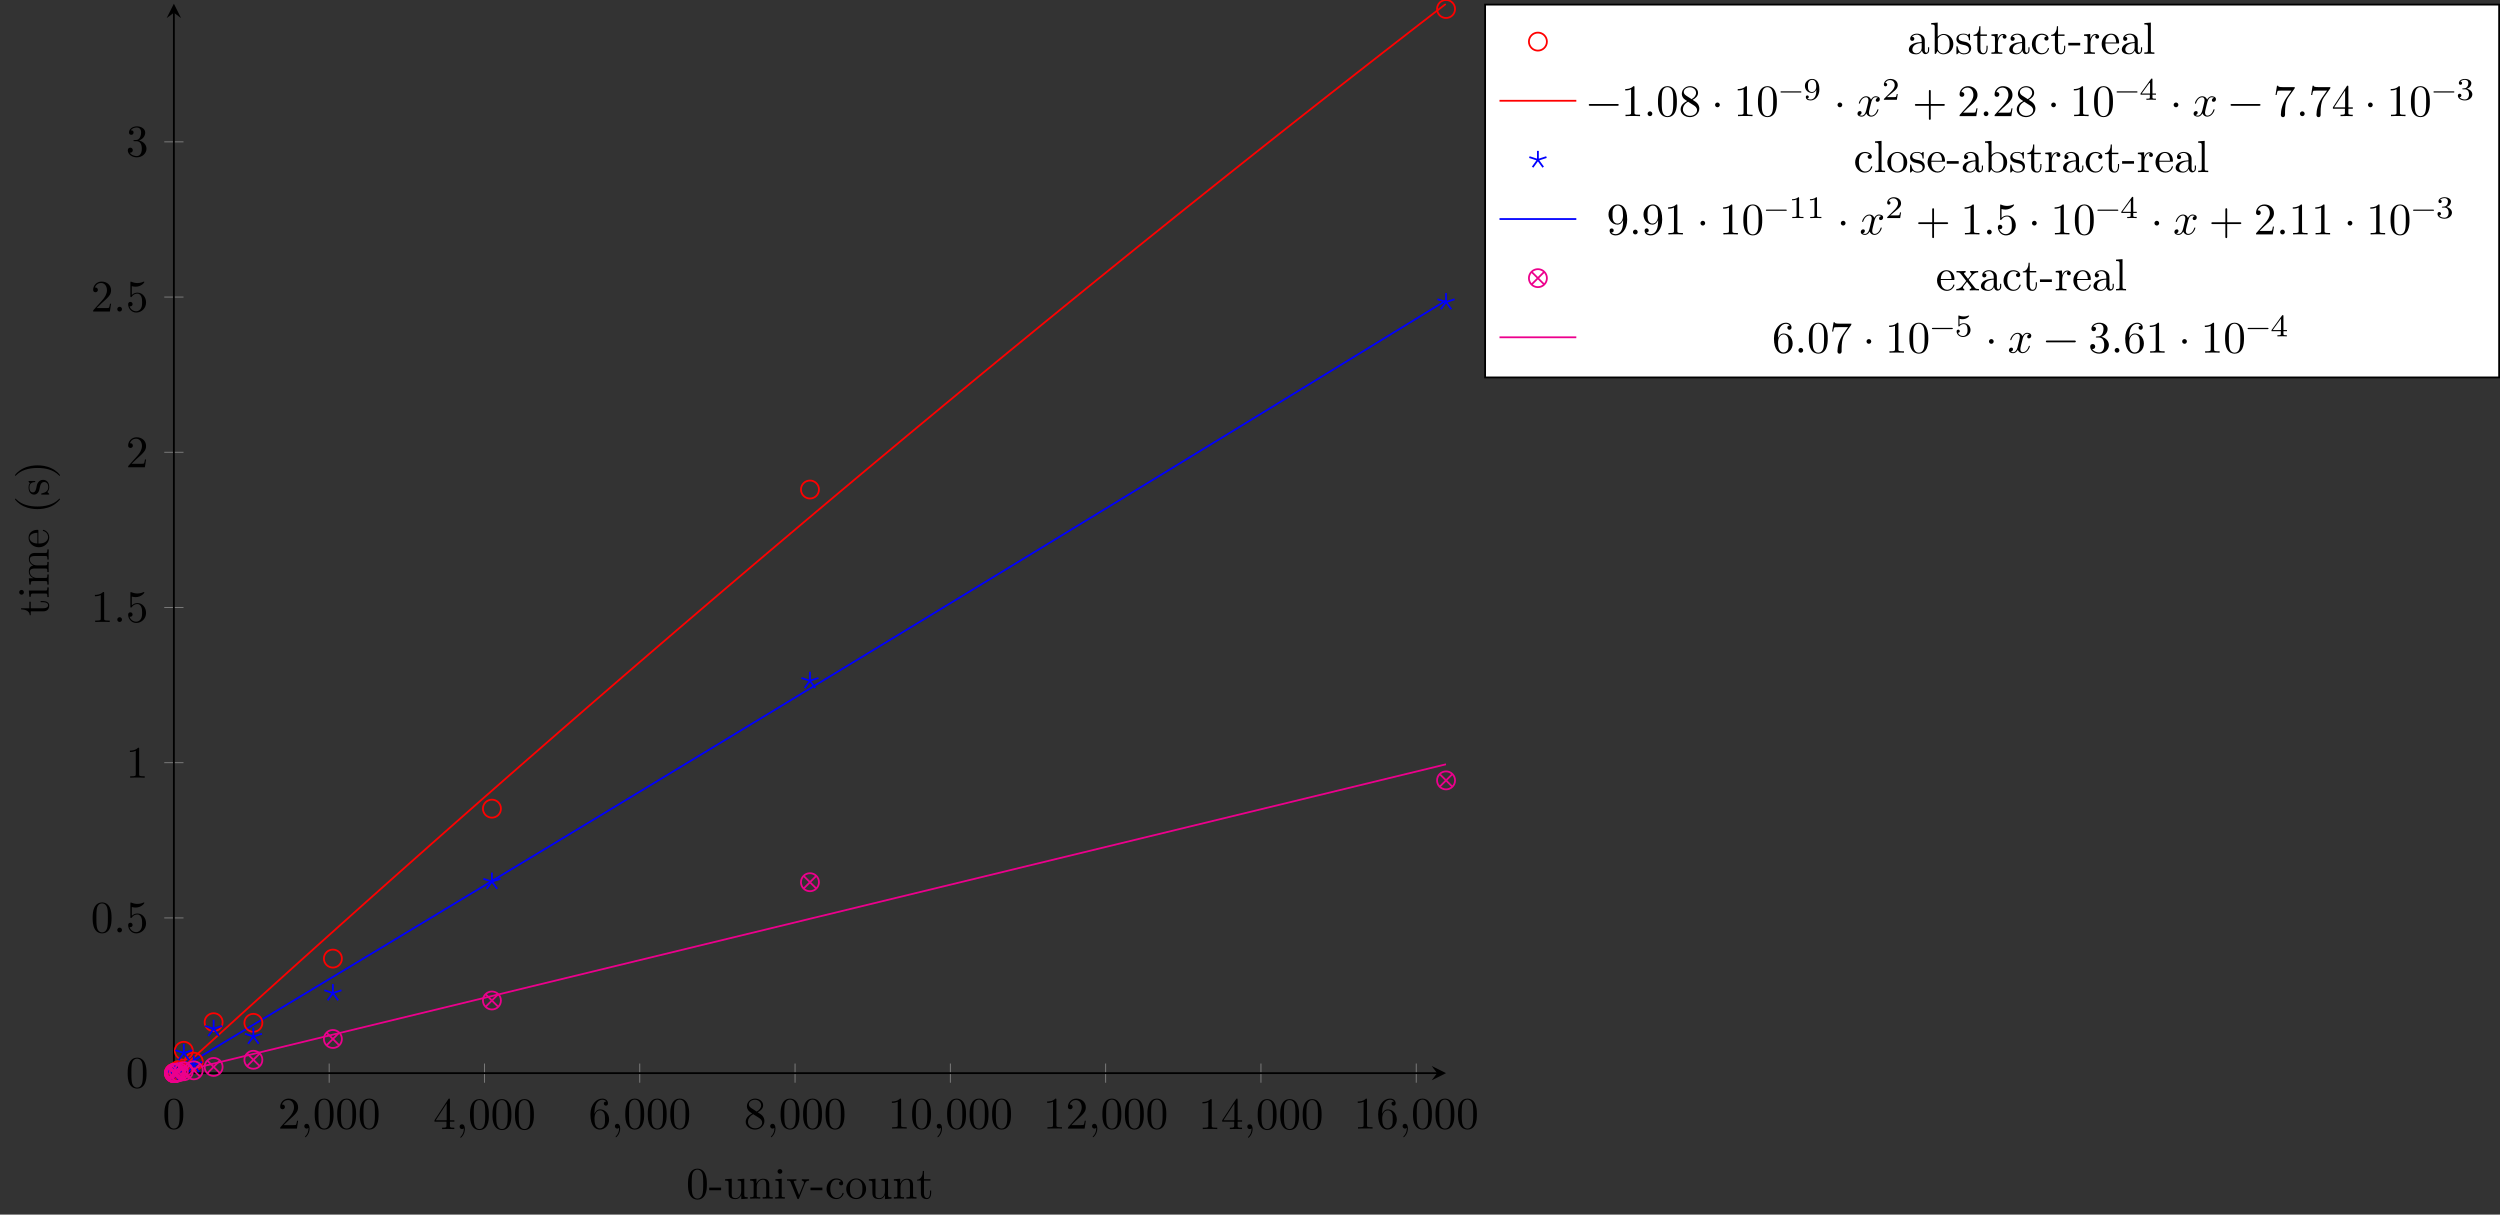 <?xml version="1.0" encoding="UTF-8"?>
<svg xmlns="http://www.w3.org/2000/svg" xmlns:xlink="http://www.w3.org/1999/xlink" width="553.569pt" height="268.949pt" viewBox="0 0 553.569 268.949" version="1.1">
<rect x="0" y="0" width="553.569" height="268.949" fill="#333333" stroke="none"/>
<defs>
<g>
<symbol overflow="visible" id="glyph0-0">
<path style="stroke:none;" d=""/>
</symbol>
<symbol overflow="visible" id="glyph0-1">
<path style="stroke:none;" d="M 4.578 -3.188 C 4.578 -3.984 4.531 -4.781 4.188 -5.516 C 3.734 -6.484 2.906 -6.641 2.5 -6.641 C 1.891 -6.641 1.172 -6.375 0.75 -5.453 C 0.438 -4.766 0.391 -3.984 0.391 -3.188 C 0.391 -2.438 0.422 -1.547 0.844 -0.781 C 1.266 0.016 2 0.219 2.484 0.219 C 3.016 0.219 3.781 0.016 4.219 -0.938 C 4.531 -1.625 4.578 -2.406 4.578 -3.188 Z M 3.766 -3.312 C 3.766 -2.562 3.766 -1.891 3.656 -1.25 C 3.5 -0.297 2.938 0 2.484 0 C 2.094 0 1.5 -0.25 1.328 -1.203 C 1.219 -1.797 1.219 -2.719 1.219 -3.312 C 1.219 -3.953 1.219 -4.609 1.297 -5.141 C 1.484 -6.328 2.234 -6.422 2.484 -6.422 C 2.812 -6.422 3.469 -6.234 3.656 -5.25 C 3.766 -4.688 3.766 -3.938 3.766 -3.312 Z M 3.766 -3.312 "/>
</symbol>
<symbol overflow="visible" id="glyph0-2">
<path style="stroke:none;" d="M 4.469 -1.734 L 4.234 -1.734 C 4.172 -1.438 4.109 -1 4 -0.844 C 3.938 -0.766 3.281 -0.766 3.062 -0.766 L 1.266 -0.766 L 2.328 -1.797 C 3.875 -3.172 4.469 -3.703 4.469 -4.703 C 4.469 -5.844 3.578 -6.641 2.359 -6.641 C 1.234 -6.641 0.5 -5.719 0.5 -4.828 C 0.5 -4.281 1 -4.281 1.031 -4.281 C 1.203 -4.281 1.547 -4.391 1.547 -4.812 C 1.547 -5.062 1.359 -5.328 1.016 -5.328 C 0.938 -5.328 0.922 -5.328 0.891 -5.312 C 1.109 -5.969 1.656 -6.328 2.234 -6.328 C 3.141 -6.328 3.562 -5.516 3.562 -4.703 C 3.562 -3.906 3.078 -3.125 2.516 -2.5 L 0.609 -0.375 C 0.5 -0.266 0.5 -0.234 0.5 0 L 4.203 0 Z M 4.469 -1.734 "/>
</symbol>
<symbol overflow="visible" id="glyph0-3">
<path style="stroke:none;" d="M 2.031 -0.016 C 2.031 -0.672 1.781 -1.062 1.391 -1.062 C 1.062 -1.062 0.859 -0.812 0.859 -0.531 C 0.859 -0.266 1.062 0 1.391 0 C 1.5 0 1.641 -0.047 1.734 -0.125 C 1.766 -0.156 1.781 -0.156 1.781 -0.156 C 1.781 -0.156 1.797 -0.156 1.797 -0.016 C 1.797 0.734 1.453 1.328 1.125 1.656 C 1.016 1.766 1.016 1.781 1.016 1.812 C 1.016 1.891 1.062 1.922 1.109 1.922 C 1.219 1.922 2.031 1.156 2.031 -0.016 Z M 2.031 -0.016 "/>
</symbol>
<symbol overflow="visible" id="glyph0-4">
<path style="stroke:none;" d="M 4.688 -1.641 L 4.688 -1.953 L 3.703 -1.953 L 3.703 -6.484 C 3.703 -6.688 3.703 -6.75 3.531 -6.75 C 3.453 -6.75 3.422 -6.75 3.344 -6.625 L 0.281 -1.953 L 0.281 -1.641 L 2.938 -1.641 L 2.938 -0.781 C 2.938 -0.422 2.906 -0.312 2.172 -0.312 L 1.969 -0.312 L 1.969 0 C 2.375 -0.031 2.891 -0.031 3.312 -0.031 C 3.734 -0.031 4.25 -0.031 4.672 0 L 4.672 -0.312 L 4.453 -0.312 C 3.719 -0.312 3.703 -0.422 3.703 -0.781 L 3.703 -1.641 Z M 2.984 -1.953 L 0.562 -1.953 L 2.984 -5.672 Z M 2.984 -1.953 "/>
</symbol>
<symbol overflow="visible" id="glyph0-5">
<path style="stroke:none;" d="M 4.562 -2.031 C 4.562 -3.297 3.672 -4.25 2.562 -4.25 C 1.891 -4.25 1.516 -3.75 1.312 -3.266 L 1.312 -3.516 C 1.312 -6.031 2.547 -6.391 3.062 -6.391 C 3.297 -6.391 3.719 -6.328 3.938 -5.984 C 3.781 -5.984 3.391 -5.984 3.391 -5.547 C 3.391 -5.234 3.625 -5.078 3.844 -5.078 C 4 -5.078 4.312 -5.172 4.312 -5.562 C 4.312 -6.156 3.875 -6.641 3.047 -6.641 C 1.766 -6.641 0.422 -5.359 0.422 -3.156 C 0.422 -0.484 1.578 0.219 2.5 0.219 C 3.609 0.219 4.562 -0.719 4.562 -2.031 Z M 3.656 -2.047 C 3.656 -1.562 3.656 -1.062 3.484 -0.703 C 3.188 -0.109 2.734 -0.062 2.5 -0.062 C 1.875 -0.062 1.578 -0.656 1.516 -0.812 C 1.328 -1.281 1.328 -2.078 1.328 -2.25 C 1.328 -3.031 1.656 -4.031 2.547 -4.031 C 2.719 -4.031 3.172 -4.031 3.484 -3.406 C 3.656 -3.047 3.656 -2.531 3.656 -2.047 Z M 3.656 -2.047 "/>
</symbol>
<symbol overflow="visible" id="glyph0-6">
<path style="stroke:none;" d="M 4.562 -1.672 C 4.562 -2.031 4.453 -2.484 4.062 -2.906 C 3.875 -3.109 3.719 -3.203 3.078 -3.609 C 3.797 -3.984 4.281 -4.5 4.281 -5.156 C 4.281 -6.078 3.406 -6.641 2.5 -6.641 C 1.5 -6.641 0.688 -5.906 0.688 -4.969 C 0.688 -4.797 0.703 -4.344 1.125 -3.875 C 1.234 -3.766 1.609 -3.516 1.859 -3.344 C 1.281 -3.047 0.422 -2.5 0.422 -1.5 C 0.422 -0.453 1.438 0.219 2.484 0.219 C 3.609 0.219 4.562 -0.609 4.562 -1.672 Z M 3.844 -5.156 C 3.844 -4.578 3.453 -4.109 2.859 -3.766 L 1.625 -4.562 C 1.172 -4.859 1.125 -5.188 1.125 -5.359 C 1.125 -5.969 1.781 -6.391 2.484 -6.391 C 3.203 -6.391 3.844 -5.875 3.844 -5.156 Z M 4.062 -1.312 C 4.062 -0.578 3.312 -0.062 2.5 -0.062 C 1.641 -0.062 0.922 -0.672 0.922 -1.5 C 0.922 -2.078 1.234 -2.719 2.078 -3.188 L 3.312 -2.406 C 3.594 -2.219 4.062 -1.922 4.062 -1.312 Z M 4.062 -1.312 "/>
</symbol>
<symbol overflow="visible" id="glyph0-7">
<path style="stroke:none;" d="M 4.172 0 L 4.172 -0.312 L 3.859 -0.312 C 2.953 -0.312 2.938 -0.422 2.938 -0.781 L 2.938 -6.375 C 2.938 -6.625 2.938 -6.641 2.703 -6.641 C 2.078 -6 1.203 -6 0.891 -6 L 0.891 -5.688 C 1.094 -5.688 1.672 -5.688 2.188 -5.953 L 2.188 -0.781 C 2.188 -0.422 2.156 -0.312 1.266 -0.312 L 0.953 -0.312 L 0.953 0 C 1.297 -0.031 2.156 -0.031 2.562 -0.031 C 2.953 -0.031 3.828 -0.031 4.172 0 Z M 4.172 0 "/>
</symbol>
<symbol overflow="visible" id="glyph0-8">
<path style="stroke:none;" d="M 1.906 -0.531 C 1.906 -0.812 1.672 -1.062 1.391 -1.062 C 1.094 -1.062 0.859 -0.812 0.859 -0.531 C 0.859 -0.234 1.094 0 1.391 0 C 1.672 0 1.906 -0.234 1.906 -0.531 Z M 1.906 -0.531 "/>
</symbol>
<symbol overflow="visible" id="glyph0-9">
<path style="stroke:none;" d="M 4.469 -2 C 4.469 -3.188 3.656 -4.188 2.578 -4.188 C 2.109 -4.188 1.672 -4.031 1.312 -3.672 L 1.312 -5.625 C 1.516 -5.562 1.844 -5.5 2.156 -5.5 C 3.391 -5.5 4.094 -6.406 4.094 -6.531 C 4.094 -6.594 4.062 -6.641 3.984 -6.641 C 3.984 -6.641 3.953 -6.641 3.906 -6.609 C 3.703 -6.516 3.219 -6.312 2.547 -6.312 C 2.156 -6.312 1.688 -6.391 1.219 -6.594 C 1.141 -6.625 1.109 -6.625 1.109 -6.625 C 1 -6.625 1 -6.547 1 -6.391 L 1 -3.438 C 1 -3.266 1 -3.188 1.141 -3.188 C 1.219 -3.188 1.234 -3.203 1.281 -3.266 C 1.391 -3.422 1.75 -3.969 2.562 -3.969 C 3.078 -3.969 3.328 -3.516 3.406 -3.328 C 3.562 -2.953 3.594 -2.578 3.594 -2.078 C 3.594 -1.719 3.594 -1.125 3.344 -0.703 C 3.109 -0.312 2.734 -0.062 2.281 -0.062 C 1.562 -0.062 0.984 -0.594 0.812 -1.172 C 0.844 -1.172 0.875 -1.156 0.984 -1.156 C 1.312 -1.156 1.484 -1.406 1.484 -1.641 C 1.484 -1.891 1.312 -2.141 0.984 -2.141 C 0.844 -2.141 0.5 -2.062 0.5 -1.609 C 0.5 -0.75 1.188 0.219 2.297 0.219 C 3.453 0.219 4.469 -0.734 4.469 -2 Z M 4.469 -2 "/>
</symbol>
<symbol overflow="visible" id="glyph0-10">
<path style="stroke:none;" d="M 4.562 -1.703 C 4.562 -2.516 3.922 -3.297 2.891 -3.516 C 3.703 -3.781 4.281 -4.469 4.281 -5.266 C 4.281 -6.078 3.406 -6.641 2.453 -6.641 C 1.453 -6.641 0.688 -6.047 0.688 -5.281 C 0.688 -4.953 0.906 -4.766 1.203 -4.766 C 1.5 -4.766 1.703 -4.984 1.703 -5.281 C 1.703 -5.766 1.234 -5.766 1.094 -5.766 C 1.391 -6.266 2.047 -6.391 2.406 -6.391 C 2.828 -6.391 3.375 -6.172 3.375 -5.281 C 3.375 -5.156 3.344 -4.578 3.094 -4.141 C 2.797 -3.656 2.453 -3.625 2.203 -3.625 C 2.125 -3.609 1.891 -3.594 1.812 -3.594 C 1.734 -3.578 1.672 -3.562 1.672 -3.469 C 1.672 -3.359 1.734 -3.359 1.906 -3.359 L 2.344 -3.359 C 3.156 -3.359 3.531 -2.688 3.531 -1.703 C 3.531 -0.344 2.844 -0.062 2.406 -0.062 C 1.969 -0.062 1.219 -0.234 0.875 -0.812 C 1.219 -0.766 1.531 -0.984 1.531 -1.359 C 1.531 -1.719 1.266 -1.922 0.984 -1.922 C 0.734 -1.922 0.422 -1.781 0.422 -1.344 C 0.422 -0.438 1.344 0.219 2.438 0.219 C 3.656 0.219 4.562 -0.688 4.562 -1.703 Z M 4.562 -1.703 "/>
</symbol>
<symbol overflow="visible" id="glyph0-11">
<path style="stroke:none;" d="M 7.203 -2.5 C 7.203 -2.609 7.109 -2.688 7 -2.688 L 0.75 -2.688 C 0.641 -2.688 0.562 -2.609 0.562 -2.5 C 0.562 -2.375 0.641 -2.297 0.75 -2.297 L 7 -2.297 C 7.109 -2.297 7.203 -2.375 7.203 -2.5 Z M 7.203 -2.5 "/>
</symbol>
<symbol overflow="visible" id="glyph0-12">
<path style="stroke:none;" d="M 1.906 -2.5 C 1.906 -2.781 1.672 -3.016 1.391 -3.016 C 1.094 -3.016 0.859 -2.781 0.859 -2.5 C 0.859 -2.203 1.094 -1.969 1.391 -1.969 C 1.672 -1.969 1.906 -2.203 1.906 -2.5 Z M 1.906 -2.5 "/>
</symbol>
<symbol overflow="visible" id="glyph0-13">
<path style="stroke:none;" d="M 5.25 -3.75 C 5.25 -4.266 4.672 -4.406 4.328 -4.406 C 3.75 -4.406 3.406 -3.875 3.281 -3.656 C 3.031 -4.312 2.5 -4.406 2.203 -4.406 C 1.172 -4.406 0.594 -3.125 0.594 -2.875 C 0.594 -2.766 0.719 -2.766 0.719 -2.766 C 0.797 -2.766 0.828 -2.797 0.844 -2.875 C 1.188 -3.938 1.844 -4.188 2.188 -4.188 C 2.375 -4.188 2.719 -4.094 2.719 -3.516 C 2.719 -3.203 2.547 -2.547 2.188 -1.141 C 2.031 -0.531 1.672 -0.109 1.234 -0.109 C 1.172 -0.109 0.953 -0.109 0.734 -0.234 C 0.984 -0.297 1.203 -0.5 1.203 -0.781 C 1.203 -1.047 0.984 -1.125 0.844 -1.125 C 0.531 -1.125 0.297 -0.875 0.297 -0.547 C 0.297 -0.094 0.781 0.109 1.219 0.109 C 1.891 0.109 2.25 -0.594 2.266 -0.641 C 2.391 -0.281 2.75 0.109 3.344 0.109 C 4.375 0.109 4.938 -1.172 4.938 -1.422 C 4.938 -1.531 4.859 -1.531 4.828 -1.531 C 4.734 -1.531 4.719 -1.484 4.688 -1.422 C 4.359 -0.344 3.688 -0.109 3.375 -0.109 C 2.984 -0.109 2.828 -0.422 2.828 -0.766 C 2.828 -0.984 2.875 -1.203 2.984 -1.641 L 3.328 -3.016 C 3.391 -3.266 3.625 -4.188 4.312 -4.188 C 4.359 -4.188 4.609 -4.188 4.812 -4.062 C 4.531 -4 4.344 -3.766 4.344 -3.516 C 4.344 -3.359 4.453 -3.172 4.719 -3.172 C 4.938 -3.172 5.25 -3.344 5.25 -3.75 Z M 5.25 -3.75 "/>
</symbol>
<symbol overflow="visible" id="glyph0-14">
<path style="stroke:none;" d="M 7.203 -2.5 C 7.203 -2.609 7.109 -2.688 7 -2.688 L 4.078 -2.688 L 4.078 -5.609 C 4.078 -5.719 3.984 -5.812 3.875 -5.812 C 3.766 -5.812 3.672 -5.719 3.672 -5.609 L 3.672 -2.688 L 0.75 -2.688 C 0.641 -2.688 0.562 -2.609 0.562 -2.5 C 0.562 -2.375 0.641 -2.297 0.75 -2.297 L 3.672 -2.297 L 3.672 0.625 C 3.672 0.734 3.766 0.828 3.875 0.828 C 3.984 0.828 4.078 0.734 4.078 0.625 L 4.078 -2.297 L 7 -2.297 C 7.109 -2.297 7.203 -2.375 7.203 -2.5 Z M 7.203 -2.5 "/>
</symbol>
<symbol overflow="visible" id="glyph0-15">
<path style="stroke:none;" d="M 4.828 -6.422 L 2.406 -6.422 C 1.203 -6.422 1.172 -6.547 1.141 -6.734 L 0.891 -6.734 L 0.562 -4.688 L 0.812 -4.688 C 0.844 -4.844 0.922 -5.469 1.062 -5.594 C 1.125 -5.656 1.906 -5.656 2.031 -5.656 L 4.094 -5.656 L 2.984 -4.078 C 2.078 -2.734 1.75 -1.344 1.75 -0.328 C 1.75 -0.234 1.75 0.219 2.219 0.219 C 2.672 0.219 2.672 -0.234 2.672 -0.328 L 2.672 -0.844 C 2.672 -1.391 2.703 -1.938 2.781 -2.469 C 2.828 -2.703 2.953 -3.562 3.406 -4.172 L 4.75 -6.078 C 4.828 -6.188 4.828 -6.203 4.828 -6.422 Z M 4.828 -6.422 "/>
</symbol>
<symbol overflow="visible" id="glyph0-16">
<path style="stroke:none;" d="M 4.562 -3.281 C 4.562 -5.969 3.406 -6.641 2.516 -6.641 C 1.969 -6.641 1.484 -6.453 1.062 -6.016 C 0.641 -5.562 0.422 -5.141 0.422 -4.391 C 0.422 -3.156 1.297 -2.172 2.406 -2.172 C 3.016 -2.172 3.422 -2.594 3.656 -3.172 L 3.656 -2.844 C 3.656 -0.516 2.625 -0.062 2.047 -0.062 C 1.875 -0.062 1.328 -0.078 1.062 -0.422 C 1.5 -0.422 1.578 -0.703 1.578 -0.875 C 1.578 -1.188 1.344 -1.328 1.125 -1.328 C 0.969 -1.328 0.672 -1.25 0.672 -0.859 C 0.672 -0.188 1.203 0.219 2.047 0.219 C 3.344 0.219 4.562 -1.141 4.562 -3.281 Z M 3.641 -4.203 C 3.641 -3.375 3.297 -2.406 2.422 -2.406 C 2.266 -2.406 1.797 -2.406 1.5 -3.031 C 1.312 -3.406 1.312 -3.891 1.312 -4.391 C 1.312 -4.922 1.312 -5.391 1.531 -5.766 C 1.797 -6.266 2.172 -6.391 2.516 -6.391 C 2.984 -6.391 3.312 -6.047 3.484 -5.609 C 3.594 -5.281 3.641 -4.656 3.641 -4.203 Z M 3.641 -4.203 "/>
</symbol>
<symbol overflow="visible" id="glyph1-0">
<path style="stroke:none;" d=""/>
</symbol>
<symbol overflow="visible" id="glyph1-1">
<path style="stroke:none;" d="M 4.578 -3.188 C 4.578 -3.984 4.531 -4.781 4.188 -5.516 C 3.734 -6.484 2.906 -6.641 2.5 -6.641 C 1.891 -6.641 1.172 -6.375 0.75 -5.453 C 0.438 -4.766 0.391 -3.984 0.391 -3.188 C 0.391 -2.438 0.422 -1.547 0.844 -0.781 C 1.266 0.016 2 0.219 2.484 0.219 C 3.016 0.219 3.781 0.016 4.219 -0.938 C 4.531 -1.625 4.578 -2.406 4.578 -3.188 Z M 3.766 -3.312 C 3.766 -2.562 3.766 -1.891 3.656 -1.25 C 3.5 -0.297 2.938 0 2.484 0 C 2.094 0 1.5 -0.25 1.328 -1.203 C 1.219 -1.797 1.219 -2.719 1.219 -3.312 C 1.219 -3.953 1.219 -4.609 1.297 -5.141 C 1.484 -6.328 2.234 -6.422 2.484 -6.422 C 2.812 -6.422 3.469 -6.234 3.656 -5.25 C 3.766 -4.688 3.766 -3.938 3.766 -3.312 Z M 3.766 -3.312 "/>
</symbol>
<symbol overflow="visible" id="glyph1-2">
<path style="stroke:none;" d="M 2.75 -1.859 L 2.75 -2.438 L 0.109 -2.438 L 0.109 -1.859 Z M 2.75 -1.859 "/>
</symbol>
<symbol overflow="visible" id="glyph1-3">
<path style="stroke:none;" d="M 5.328 0 L 5.328 -0.312 C 4.641 -0.312 4.562 -0.375 4.562 -0.875 L 4.562 -4.406 L 3.094 -4.297 L 3.094 -3.984 C 3.781 -3.984 3.875 -3.922 3.875 -3.422 L 3.875 -1.656 C 3.875 -0.781 3.391 -0.109 2.656 -0.109 C 1.828 -0.109 1.781 -0.578 1.781 -1.094 L 1.781 -4.406 L 0.312 -4.297 L 0.312 -3.984 C 1.094 -3.984 1.094 -3.953 1.094 -3.078 L 1.094 -1.578 C 1.094 -0.797 1.094 0.109 2.609 0.109 C 3.172 0.109 3.609 -0.172 3.891 -0.781 L 3.891 0.109 Z M 5.328 0 "/>
</symbol>
<symbol overflow="visible" id="glyph1-4">
<path style="stroke:none;" d="M 5.328 0 L 5.328 -0.312 C 4.812 -0.312 4.562 -0.312 4.562 -0.609 L 4.562 -2.516 C 4.562 -3.375 4.562 -3.672 4.25 -4.031 C 4.109 -4.203 3.781 -4.406 3.203 -4.406 C 2.469 -4.406 2 -3.984 1.719 -3.359 L 1.719 -4.406 L 0.312 -4.297 L 0.312 -3.984 C 1.016 -3.984 1.094 -3.922 1.094 -3.422 L 1.094 -0.75 C 1.094 -0.312 0.984 -0.312 0.312 -0.312 L 0.312 0 L 1.453 -0.031 L 2.562 0 L 2.562 -0.312 C 1.891 -0.312 1.781 -0.312 1.781 -0.75 L 1.781 -2.594 C 1.781 -3.625 2.5 -4.188 3.125 -4.188 C 3.766 -4.188 3.875 -3.656 3.875 -3.078 L 3.875 -0.75 C 3.875 -0.312 3.766 -0.312 3.094 -0.312 L 3.094 0 L 4.219 -0.031 Z M 5.328 0 "/>
</symbol>
<symbol overflow="visible" id="glyph1-5">
<path style="stroke:none;" d="M 2.469 0 L 2.469 -0.312 C 1.797 -0.312 1.766 -0.359 1.766 -0.75 L 1.766 -4.406 L 0.375 -4.297 L 0.375 -3.984 C 1.016 -3.984 1.109 -3.922 1.109 -3.438 L 1.109 -0.75 C 1.109 -0.312 1 -0.312 0.328 -0.312 L 0.328 0 L 1.422 -0.031 C 1.781 -0.031 2.125 -0.016 2.469 0 Z M 1.906 -6.016 C 1.906 -6.297 1.688 -6.547 1.391 -6.547 C 1.047 -6.547 0.844 -6.266 0.844 -6.016 C 0.844 -5.75 1.078 -5.5 1.375 -5.5 C 1.719 -5.5 1.906 -5.766 1.906 -6.016 Z M 1.906 -6.016 "/>
</symbol>
<symbol overflow="visible" id="glyph1-6">
<path style="stroke:none;" d="M 5.062 -3.984 L 5.062 -4.297 C 4.828 -4.281 4.547 -4.266 4.312 -4.266 L 3.453 -4.297 L 3.453 -3.984 C 3.812 -3.984 3.922 -3.75 3.922 -3.562 C 3.922 -3.469 3.906 -3.422 3.875 -3.312 L 2.844 -0.781 L 1.734 -3.562 C 1.672 -3.688 1.672 -3.734 1.672 -3.734 C 1.672 -3.984 2.062 -3.984 2.25 -3.984 L 2.25 -4.297 L 1.156 -4.266 C 0.891 -4.266 0.484 -4.281 0.188 -4.297 L 0.188 -3.984 C 0.812 -3.984 0.859 -3.922 0.984 -3.625 L 2.422 -0.078 C 2.484 0.062 2.5 0.109 2.625 0.109 C 2.766 0.109 2.797 0.016 2.844 -0.078 L 4.141 -3.312 C 4.234 -3.547 4.406 -3.984 5.062 -3.984 Z M 5.062 -3.984 "/>
</symbol>
<symbol overflow="visible" id="glyph1-7">
<path style="stroke:none;" d="M 4.141 -1.188 C 4.141 -1.281 4.031 -1.281 4 -1.281 C 3.922 -1.281 3.891 -1.25 3.875 -1.188 C 3.594 -0.266 2.938 -0.141 2.578 -0.141 C 2.047 -0.141 1.172 -0.562 1.172 -2.172 C 1.172 -3.797 1.984 -4.219 2.516 -4.219 C 2.609 -4.219 3.234 -4.203 3.578 -3.844 C 3.172 -3.812 3.109 -3.516 3.109 -3.391 C 3.109 -3.125 3.297 -2.938 3.562 -2.938 C 3.828 -2.938 4.031 -3.094 4.031 -3.406 C 4.031 -4.078 3.266 -4.469 2.5 -4.469 C 1.25 -4.469 0.344 -3.391 0.344 -2.156 C 0.344 -0.875 1.328 0.109 2.484 0.109 C 3.812 0.109 4.141 -1.094 4.141 -1.188 Z M 4.141 -1.188 "/>
</symbol>
<symbol overflow="visible" id="glyph1-8">
<path style="stroke:none;" d="M 4.688 -2.141 C 4.688 -3.406 3.703 -4.469 2.5 -4.469 C 1.25 -4.469 0.281 -3.375 0.281 -2.141 C 0.281 -0.844 1.312 0.109 2.484 0.109 C 3.688 0.109 4.688 -0.875 4.688 -2.141 Z M 3.875 -2.219 C 3.875 -1.859 3.875 -1.312 3.656 -0.875 C 3.422 -0.422 2.984 -0.141 2.5 -0.141 C 2.062 -0.141 1.625 -0.344 1.359 -0.812 C 1.109 -1.25 1.109 -1.859 1.109 -2.219 C 1.109 -2.609 1.109 -3.141 1.344 -3.578 C 1.609 -4.031 2.078 -4.25 2.484 -4.25 C 2.922 -4.25 3.344 -4.031 3.609 -3.594 C 3.875 -3.172 3.875 -2.594 3.875 -2.219 Z M 3.875 -2.219 "/>
</symbol>
<symbol overflow="visible" id="glyph1-9">
<path style="stroke:none;" d="M 3.312 -1.234 L 3.312 -1.797 L 3.062 -1.797 L 3.062 -1.25 C 3.062 -0.516 2.766 -0.141 2.391 -0.141 C 1.719 -0.141 1.719 -1.047 1.719 -1.219 L 1.719 -3.984 L 3.156 -3.984 L 3.156 -4.297 L 1.719 -4.297 L 1.719 -6.125 L 1.469 -6.125 C 1.469 -5.312 1.172 -4.25 0.188 -4.203 L 0.188 -3.984 L 1.031 -3.984 L 1.031 -1.234 C 1.031 -0.016 1.969 0.109 2.328 0.109 C 3.031 0.109 3.312 -0.594 3.312 -1.234 Z M 3.312 -1.234 "/>
</symbol>
<symbol overflow="visible" id="glyph1-10">
<path style="stroke:none;" d="M 4.812 -0.891 L 4.812 -1.453 L 4.562 -1.453 L 4.562 -0.891 C 4.562 -0.312 4.312 -0.25 4.203 -0.25 C 3.875 -0.25 3.844 -0.703 3.844 -0.75 L 3.844 -2.734 C 3.844 -3.156 3.844 -3.547 3.484 -3.922 C 3.094 -4.312 2.594 -4.469 2.109 -4.469 C 1.297 -4.469 0.609 -4 0.609 -3.344 C 0.609 -3.047 0.812 -2.875 1.062 -2.875 C 1.344 -2.875 1.531 -3.078 1.531 -3.328 C 1.531 -3.453 1.469 -3.781 1.016 -3.781 C 1.281 -4.141 1.781 -4.25 2.094 -4.25 C 2.578 -4.25 3.156 -3.859 3.156 -2.969 L 3.156 -2.609 C 2.641 -2.578 1.938 -2.547 1.312 -2.25 C 0.562 -1.906 0.312 -1.391 0.312 -0.953 C 0.312 -0.141 1.281 0.109 1.906 0.109 C 2.578 0.109 3.031 -0.297 3.219 -0.75 C 3.266 -0.359 3.531 0.062 4 0.062 C 4.203 0.062 4.812 -0.078 4.812 -0.891 Z M 3.156 -1.391 C 3.156 -0.453 2.438 -0.109 1.984 -0.109 C 1.5 -0.109 1.094 -0.453 1.094 -0.953 C 1.094 -1.5 1.5 -2.328 3.156 -2.391 Z M 3.156 -1.391 "/>
</symbol>
<symbol overflow="visible" id="glyph1-11">
<path style="stroke:none;" d="M 5.188 -2.156 C 5.188 -3.422 4.219 -4.406 3.078 -4.406 C 2.297 -4.406 1.875 -3.938 1.719 -3.766 L 1.719 -6.922 L 0.281 -6.812 L 0.281 -6.5 C 0.984 -6.5 1.062 -6.438 1.062 -5.938 L 1.062 0 L 1.312 0 L 1.672 -0.625 C 1.812 -0.391 2.234 0.109 2.969 0.109 C 4.156 0.109 5.188 -0.875 5.188 -2.156 Z M 4.359 -2.156 C 4.359 -1.797 4.344 -1.203 4.062 -0.75 C 3.844 -0.438 3.469 -0.109 2.938 -0.109 C 2.484 -0.109 2.125 -0.344 1.891 -0.719 C 1.75 -0.922 1.75 -0.953 1.75 -1.141 L 1.75 -3.188 C 1.75 -3.375 1.75 -3.391 1.859 -3.547 C 2.25 -4.109 2.797 -4.188 3.031 -4.188 C 3.484 -4.188 3.844 -3.922 4.078 -3.547 C 4.344 -3.141 4.359 -2.578 4.359 -2.156 Z M 4.359 -2.156 "/>
</symbol>
<symbol overflow="visible" id="glyph1-12">
<path style="stroke:none;" d="M 3.594 -1.281 C 3.594 -1.797 3.297 -2.109 3.172 -2.219 C 2.844 -2.547 2.453 -2.625 2.031 -2.703 C 1.469 -2.812 0.812 -2.938 0.812 -3.516 C 0.812 -3.875 1.062 -4.281 1.922 -4.281 C 3.016 -4.281 3.078 -3.375 3.094 -3.078 C 3.094 -2.984 3.203 -2.984 3.203 -2.984 C 3.344 -2.984 3.344 -3.031 3.344 -3.219 L 3.344 -4.234 C 3.344 -4.391 3.344 -4.469 3.234 -4.469 C 3.188 -4.469 3.156 -4.469 3.031 -4.344 C 3 -4.312 2.906 -4.219 2.859 -4.188 C 2.484 -4.469 2.078 -4.469 1.922 -4.469 C 0.703 -4.469 0.328 -3.797 0.328 -3.234 C 0.328 -2.891 0.484 -2.609 0.75 -2.391 C 1.078 -2.141 1.359 -2.078 2.078 -1.938 C 2.297 -1.891 3.109 -1.734 3.109 -1.016 C 3.109 -0.516 2.766 -0.109 1.984 -0.109 C 1.141 -0.109 0.781 -0.672 0.594 -1.531 C 0.562 -1.656 0.562 -1.688 0.453 -1.688 C 0.328 -1.688 0.328 -1.625 0.328 -1.453 L 0.328 -0.125 C 0.328 0.047 0.328 0.109 0.438 0.109 C 0.484 0.109 0.5 0.094 0.688 -0.094 C 0.703 -0.109 0.703 -0.125 0.891 -0.312 C 1.328 0.094 1.781 0.109 1.984 0.109 C 3.125 0.109 3.594 -0.562 3.594 -1.281 Z M 3.594 -1.281 "/>
</symbol>
<symbol overflow="visible" id="glyph1-13">
<path style="stroke:none;" d="M 3.625 -3.797 C 3.625 -4.109 3.312 -4.406 2.891 -4.406 C 2.156 -4.406 1.797 -3.734 1.672 -3.312 L 1.672 -4.406 L 0.281 -4.297 L 0.281 -3.984 C 0.984 -3.984 1.062 -3.922 1.062 -3.422 L 1.062 -0.75 C 1.062 -0.312 0.953 -0.312 0.281 -0.312 L 0.281 0 L 1.422 -0.031 C 1.812 -0.031 2.281 -0.031 2.688 0 L 2.688 -0.312 L 2.469 -0.312 C 1.734 -0.312 1.719 -0.422 1.719 -0.781 L 1.719 -2.312 C 1.719 -3.297 2.141 -4.188 2.891 -4.188 C 2.953 -4.188 2.984 -4.188 3 -4.172 C 2.969 -4.172 2.766 -4.047 2.766 -3.781 C 2.766 -3.516 2.984 -3.359 3.203 -3.359 C 3.375 -3.359 3.625 -3.484 3.625 -3.797 Z M 3.625 -3.797 "/>
</symbol>
<symbol overflow="visible" id="glyph1-14">
<path style="stroke:none;" d="M 4.141 -1.188 C 4.141 -1.281 4.062 -1.312 4 -1.312 C 3.922 -1.312 3.891 -1.25 3.875 -1.172 C 3.531 -0.141 2.625 -0.141 2.531 -0.141 C 2.031 -0.141 1.641 -0.438 1.406 -0.812 C 1.109 -1.281 1.109 -1.938 1.109 -2.297 L 3.891 -2.297 C 4.109 -2.297 4.141 -2.297 4.141 -2.516 C 4.141 -3.5 3.594 -4.469 2.359 -4.469 C 1.203 -4.469 0.281 -3.438 0.281 -2.188 C 0.281 -0.859 1.328 0.109 2.469 0.109 C 3.688 0.109 4.141 -1 4.141 -1.188 Z M 3.484 -2.516 L 1.109 -2.516 C 1.172 -4 2.016 -4.25 2.359 -4.25 C 3.375 -4.25 3.484 -2.906 3.484 -2.516 Z M 3.484 -2.516 "/>
</symbol>
<symbol overflow="visible" id="glyph1-15">
<path style="stroke:none;" d="M 2.547 0 L 2.547 -0.312 C 1.875 -0.312 1.766 -0.312 1.766 -0.75 L 1.766 -6.922 L 0.328 -6.812 L 0.328 -6.5 C 1.031 -6.5 1.109 -6.438 1.109 -5.938 L 1.109 -0.75 C 1.109 -0.312 1 -0.312 0.328 -0.312 L 0.328 0 L 1.438 -0.031 Z M 2.547 0 "/>
</symbol>
<symbol overflow="visible" id="glyph1-16">
<path style="stroke:none;" d="M 5.141 0 L 5.141 -0.312 C 4.609 -0.312 4.422 -0.328 4.203 -0.625 L 2.859 -2.344 C 3.156 -2.719 3.531 -3.203 3.781 -3.469 C 4.094 -3.828 4.5 -3.984 4.969 -3.984 L 4.969 -4.297 C 4.703 -4.281 4.406 -4.266 4.141 -4.266 C 3.844 -4.266 3.312 -4.281 3.188 -4.297 L 3.188 -3.984 C 3.406 -3.969 3.484 -3.844 3.484 -3.672 C 3.484 -3.516 3.375 -3.391 3.328 -3.328 L 2.719 -2.547 L 1.938 -3.562 C 1.844 -3.656 1.844 -3.672 1.844 -3.734 C 1.844 -3.891 2 -3.984 2.188 -3.984 L 2.188 -4.297 L 1.109 -4.266 C 0.906 -4.266 0.438 -4.281 0.172 -4.297 L 0.172 -3.984 C 0.875 -3.984 0.875 -3.984 1.344 -3.375 L 2.328 -2.094 C 1.859 -1.5 1.859 -1.469 1.391 -0.906 C 0.922 -0.328 0.328 -0.312 0.125 -0.312 L 0.125 0 C 0.375 -0.016 0.688 -0.031 0.953 -0.031 L 1.891 0 L 1.891 -0.312 C 1.672 -0.344 1.609 -0.469 1.609 -0.625 C 1.609 -0.844 1.891 -1.172 2.5 -1.891 L 3.266 -0.891 C 3.344 -0.781 3.469 -0.625 3.469 -0.562 C 3.469 -0.469 3.375 -0.312 3.109 -0.312 L 3.109 0 L 4.188 -0.031 C 4.453 -0.031 4.844 -0.016 5.141 0 Z M 5.141 0 "/>
</symbol>
<symbol overflow="visible" id="glyph2-0">
<path style="stroke:none;" d=""/>
</symbol>
<symbol overflow="visible" id="glyph2-1">
<path style="stroke:none;" d="M -1.234 -3.312 L -1.797 -3.312 L -1.797 -3.062 L -1.25 -3.062 C -0.516 -3.062 -0.141 -2.766 -0.141 -2.391 C -0.141 -1.719 -1.047 -1.719 -1.219 -1.719 L -3.984 -1.719 L -3.984 -3.156 L -4.297 -3.156 L -4.297 -1.719 L -6.125 -1.719 L -6.125 -1.469 C -5.312 -1.469 -4.25 -1.172 -4.203 -0.188 L -3.984 -0.188 L -3.984 -1.031 L -1.234 -1.031 C -0.016 -1.031 0.109 -1.969 0.109 -2.328 C 0.109 -3.031 -0.594 -3.312 -1.234 -3.312 Z M -1.234 -3.312 "/>
</symbol>
<symbol overflow="visible" id="glyph2-2">
<path style="stroke:none;" d="M 0 -2.469 L -0.312 -2.469 C -0.312 -1.797 -0.359 -1.766 -0.75 -1.766 L -4.406 -1.766 L -4.297 -0.375 L -3.984 -0.375 C -3.984 -1.016 -3.922 -1.109 -3.438 -1.109 L -0.75 -1.109 C -0.312 -1.109 -0.312 -1 -0.312 -0.328 L 0 -0.328 L -0.031 -1.422 C -0.031 -1.781 -0.016 -2.125 0 -2.469 Z M -6.016 -1.906 C -6.297 -1.906 -6.547 -1.688 -6.547 -1.391 C -6.547 -1.047 -6.266 -0.844 -6.016 -0.844 C -5.75 -0.844 -5.5 -1.078 -5.5 -1.375 C -5.5 -1.719 -5.766 -1.906 -6.016 -1.906 Z M -6.016 -1.906 "/>
</symbol>
<symbol overflow="visible" id="glyph2-3">
<path style="stroke:none;" d="M 0 -8.109 L -0.312 -8.109 C -0.312 -7.594 -0.312 -7.344 -0.609 -7.328 L -2.516 -7.328 C -3.375 -7.328 -3.672 -7.328 -4.031 -7.016 C -4.203 -6.875 -4.406 -6.547 -4.406 -5.969 C -4.406 -5.141 -3.812 -4.688 -3.422 -4.531 C -4.297 -4.391 -4.406 -3.656 -4.406 -3.203 C -4.406 -2.469 -3.984 -2 -3.359 -1.719 L -4.406 -1.719 L -4.297 -0.312 L -3.984 -0.312 C -3.984 -1.016 -3.922 -1.094 -3.422 -1.094 L -0.75 -1.094 C -0.312 -1.094 -0.312 -0.984 -0.312 -0.312 L 0 -0.312 L -0.031 -1.453 L 0 -2.562 L -0.312 -2.562 C -0.312 -1.891 -0.312 -1.781 -0.75 -1.781 L -2.594 -1.781 C -3.625 -1.781 -4.188 -2.5 -4.188 -3.125 C -4.188 -3.766 -3.656 -3.875 -3.078 -3.875 L -0.75 -3.875 C -0.312 -3.875 -0.312 -3.766 -0.312 -3.094 L 0 -3.094 L -0.031 -4.219 L 0 -5.328 L -0.312 -5.328 C -0.312 -4.672 -0.312 -4.562 -0.75 -4.562 L -2.594 -4.562 C -3.625 -4.562 -4.188 -5.266 -4.188 -5.906 C -4.188 -6.531 -3.656 -6.641 -3.078 -6.641 L -0.75 -6.641 C -0.312 -6.641 -0.312 -6.531 -0.312 -5.859 L 0 -5.859 L -0.031 -6.984 Z M 0 -8.109 "/>
</symbol>
<symbol overflow="visible" id="glyph2-4">
<path style="stroke:none;" d="M -1.188 -4.141 C -1.281 -4.141 -1.312 -4.062 -1.312 -4 C -1.312 -3.922 -1.25 -3.891 -1.172 -3.875 C -0.141 -3.531 -0.141 -2.625 -0.141 -2.531 C -0.141 -2.031 -0.438 -1.641 -0.812 -1.406 C -1.281 -1.109 -1.938 -1.109 -2.297 -1.109 L -2.297 -3.891 C -2.297 -4.109 -2.297 -4.141 -2.516 -4.141 C -3.5 -4.141 -4.469 -3.594 -4.469 -2.359 C -4.469 -1.203 -3.438 -0.281 -2.188 -0.281 C -0.859 -0.281 0.109 -1.328 0.109 -2.469 C 0.109 -3.688 -1 -4.141 -1.188 -4.141 Z M -2.516 -3.484 L -2.516 -1.109 C -4 -1.172 -4.25 -2.016 -4.25 -2.359 C -4.25 -3.375 -2.906 -3.484 -2.516 -3.484 Z M -2.516 -3.484 "/>
</symbol>
<symbol overflow="visible" id="glyph2-5">
<path style="stroke:none;" d="M 2.391 -3.297 C 2.359 -3.297 2.344 -3.297 2.172 -3.125 C 0.922 -1.891 -0.969 -1.562 -2.5 -1.562 C -4.234 -1.562 -5.969 -1.938 -7.203 -3.172 C -7.328 -3.297 -7.344 -3.297 -7.375 -3.297 C -7.453 -3.297 -7.484 -3.266 -7.484 -3.203 C -7.484 -3.094 -6.797 -2.203 -5.531 -1.609 C -4.438 -1.109 -3.328 -0.984 -2.5 -0.984 C -1.719 -0.984 -0.516 -1.094 0.625 -1.641 C 1.844 -2.25 2.5 -3.094 2.5 -3.203 C 2.5 -3.266 2.469 -3.297 2.391 -3.297 Z M 2.391 -3.297 "/>
</symbol>
<symbol overflow="visible" id="glyph2-6">
<path style="stroke:none;" d="M -1.281 -3.594 C -1.797 -3.594 -2.109 -3.297 -2.219 -3.172 C -2.547 -2.844 -2.625 -2.453 -2.703 -2.031 C -2.812 -1.469 -2.938 -0.812 -3.516 -0.812 C -3.875 -0.812 -4.281 -1.062 -4.281 -1.922 C -4.281 -3.016 -3.375 -3.078 -3.078 -3.094 C -2.984 -3.094 -2.984 -3.203 -2.984 -3.203 C -2.984 -3.344 -3.031 -3.344 -3.219 -3.344 L -4.234 -3.344 C -4.391 -3.344 -4.469 -3.344 -4.469 -3.234 C -4.469 -3.188 -4.469 -3.156 -4.344 -3.031 C -4.312 -3 -4.219 -2.906 -4.188 -2.859 C -4.469 -2.484 -4.469 -2.078 -4.469 -1.922 C -4.469 -0.703 -3.797 -0.328 -3.234 -0.328 C -2.891 -0.328 -2.609 -0.484 -2.391 -0.75 C -2.141 -1.078 -2.078 -1.359 -1.938 -2.078 C -1.891 -2.297 -1.734 -3.109 -1.016 -3.109 C -0.516 -3.109 -0.109 -2.766 -0.109 -1.984 C -0.109 -1.141 -0.672 -0.781 -1.531 -0.594 C -1.656 -0.562 -1.688 -0.562 -1.688 -0.453 C -1.688 -0.328 -1.625 -0.328 -1.453 -0.328 L -0.125 -0.328 C 0.047 -0.328 0.109 -0.328 0.109 -0.438 C 0.109 -0.484 0.094 -0.5 -0.094 -0.688 C -0.109 -0.703 -0.125 -0.703 -0.312 -0.891 C 0.094 -1.328 0.109 -1.781 0.109 -1.984 C 0.109 -3.125 -0.562 -3.594 -1.281 -3.594 Z M -1.281 -3.594 "/>
</symbol>
<symbol overflow="visible" id="glyph2-7">
<path style="stroke:none;" d="M -2.5 -2.875 C -3.266 -2.875 -4.469 -2.766 -5.609 -2.219 C -6.828 -1.625 -7.484 -0.766 -7.484 -0.672 C -7.484 -0.609 -7.438 -0.562 -7.375 -0.562 C -7.344 -0.562 -7.328 -0.562 -7.141 -0.75 C -6.156 -1.734 -4.578 -2.297 -2.5 -2.297 C -0.781 -2.297 0.969 -1.938 2.219 -0.703 C 2.344 -0.562 2.359 -0.562 2.391 -0.562 C 2.453 -0.562 2.5 -0.609 2.5 -0.672 C 2.5 -0.766 1.812 -1.672 0.547 -2.25 C -0.547 -2.766 -1.656 -2.875 -2.5 -2.875 Z M -2.5 -2.875 "/>
</symbol>
<symbol overflow="visible" id="glyph3-0">
<path style="stroke:none;" d=""/>
</symbol>
<symbol overflow="visible" id="glyph3-1">
<path style="stroke:none;" d="M 5.031 -1.734 C 5.031 -1.812 4.969 -1.875 4.891 -1.875 L 0.531 -1.875 C 0.453 -1.875 0.391 -1.812 0.391 -1.734 C 0.391 -1.672 0.453 -1.609 0.531 -1.609 L 4.891 -1.609 C 4.969 -1.609 5.031 -1.672 5.031 -1.734 Z M 5.031 -1.734 "/>
</symbol>
<symbol overflow="visible" id="glyph3-2">
<path style="stroke:none;" d="M 3.578 -2.297 C 3.578 -4.016 2.812 -4.625 2 -4.625 C 1.766 -4.625 1.297 -4.594 0.891 -4.203 C 0.656 -3.969 0.375 -3.703 0.375 -3.078 C 0.375 -2.188 1.078 -1.531 1.891 -1.531 C 2.453 -1.531 2.75 -1.906 2.906 -2.219 L 2.906 -2.078 C 2.906 -0.344 2.062 -0.078 1.641 -0.078 C 1.484 -0.078 1.109 -0.094 0.922 -0.312 C 1.219 -0.344 1.234 -0.578 1.234 -0.641 C 1.234 -0.812 1.109 -0.969 0.906 -0.969 C 0.703 -0.969 0.578 -0.828 0.578 -0.625 C 0.578 -0.156 0.969 0.141 1.641 0.141 C 2.641 0.141 3.578 -0.797 3.578 -2.297 Z M 2.891 -3 C 2.891 -2.094 2.375 -1.734 1.938 -1.734 C 1.656 -1.734 1.406 -1.812 1.203 -2.141 C 1.047 -2.391 1.047 -2.688 1.047 -3.078 C 1.047 -3.484 1.047 -3.75 1.25 -4.031 C 1.422 -4.281 1.641 -4.422 2 -4.422 C 2.359 -4.422 2.578 -4.203 2.688 -4.016 C 2.875 -3.734 2.891 -3.234 2.891 -3 Z M 2.891 -3 "/>
</symbol>
<symbol overflow="visible" id="glyph3-3">
<path style="stroke:none;" d="M 3.516 -1.266 L 3.281 -1.266 C 3.266 -1.109 3.188 -0.703 3.094 -0.641 C 3.047 -0.594 2.516 -0.594 2.406 -0.594 L 1.125 -0.594 C 1.859 -1.234 2.109 -1.438 2.516 -1.766 C 3.031 -2.172 3.516 -2.609 3.516 -3.266 C 3.516 -4.109 2.781 -4.625 1.891 -4.625 C 1.031 -4.625 0.438 -4.016 0.438 -3.375 C 0.438 -3.031 0.734 -2.984 0.812 -2.984 C 0.969 -2.984 1.172 -3.109 1.172 -3.359 C 1.172 -3.484 1.125 -3.734 0.766 -3.734 C 0.984 -4.219 1.453 -4.375 1.781 -4.375 C 2.484 -4.375 2.844 -3.828 2.844 -3.266 C 2.844 -2.656 2.406 -2.188 2.188 -1.938 L 0.516 -0.266 C 0.438 -0.203 0.438 -0.188 0.438 0 L 3.312 0 Z M 3.516 -1.266 "/>
</symbol>
<symbol overflow="visible" id="glyph3-4">
<path style="stroke:none;" d="M 3.688 -1.141 L 3.688 -1.391 L 2.906 -1.391 L 2.906 -4.5 C 2.906 -4.641 2.906 -4.703 2.766 -4.703 C 2.672 -4.703 2.641 -4.703 2.578 -4.594 L 0.266 -1.391 L 0.266 -1.141 L 2.328 -1.141 L 2.328 -0.578 C 2.328 -0.328 2.328 -0.25 1.75 -0.25 L 1.562 -0.25 L 1.562 0 L 2.609 -0.031 L 3.672 0 L 3.672 -0.25 L 3.484 -0.25 C 2.906 -0.25 2.906 -0.328 2.906 -0.578 L 2.906 -1.141 Z M 2.375 -1.391 L 0.531 -1.391 L 2.375 -3.938 Z M 2.375 -1.391 "/>
</symbol>
<symbol overflow="visible" id="glyph3-5">
<path style="stroke:none;" d="M 3.578 -1.203 C 3.578 -1.75 3.141 -2.297 2.375 -2.453 C 3.094 -2.719 3.359 -3.234 3.359 -3.672 C 3.359 -4.219 2.734 -4.625 1.953 -4.625 C 1.188 -4.625 0.594 -4.25 0.594 -3.688 C 0.594 -3.453 0.75 -3.328 0.953 -3.328 C 1.172 -3.328 1.312 -3.484 1.312 -3.672 C 1.312 -3.875 1.172 -4.031 0.953 -4.047 C 1.203 -4.344 1.672 -4.422 1.938 -4.422 C 2.25 -4.422 2.688 -4.266 2.688 -3.672 C 2.688 -3.375 2.594 -3.047 2.406 -2.844 C 2.188 -2.578 1.984 -2.562 1.641 -2.531 C 1.469 -2.516 1.453 -2.516 1.422 -2.516 C 1.422 -2.516 1.344 -2.5 1.344 -2.422 C 1.344 -2.328 1.406 -2.328 1.531 -2.328 L 1.906 -2.328 C 2.453 -2.328 2.844 -1.953 2.844 -1.203 C 2.844 -0.344 2.328 -0.078 1.938 -0.078 C 1.656 -0.078 1.031 -0.156 0.75 -0.578 C 1.078 -0.578 1.156 -0.812 1.156 -0.969 C 1.156 -1.188 0.984 -1.344 0.766 -1.344 C 0.578 -1.344 0.375 -1.219 0.375 -0.938 C 0.375 -0.281 1.094 0.141 1.938 0.141 C 2.906 0.141 3.578 -0.516 3.578 -1.203 Z M 3.578 -1.203 "/>
</symbol>
<symbol overflow="visible" id="glyph3-6">
<path style="stroke:none;" d="M 3.297 0 L 3.297 -0.25 L 3.031 -0.25 C 2.328 -0.25 2.328 -0.344 2.328 -0.578 L 2.328 -4.438 C 2.328 -4.625 2.328 -4.625 2.125 -4.625 C 1.672 -4.188 1.047 -4.188 0.766 -4.188 L 0.766 -3.938 C 0.922 -3.938 1.391 -3.938 1.766 -4.125 L 1.766 -0.578 C 1.766 -0.344 1.766 -0.25 1.078 -0.25 L 0.812 -0.25 L 0.812 0 L 2.047 -0.031 Z M 3.297 0 "/>
</symbol>
<symbol overflow="visible" id="glyph3-7">
<path style="stroke:none;" d="M 3.516 -1.406 C 3.516 -2.188 2.922 -2.906 2.062 -2.906 C 1.75 -2.906 1.391 -2.844 1.078 -2.578 L 1.078 -3.891 C 1.438 -3.797 1.641 -3.797 1.75 -3.797 C 2.672 -3.797 3.219 -4.422 3.219 -4.531 C 3.219 -4.609 3.172 -4.625 3.141 -4.625 C 3.141 -4.625 3.109 -4.625 3.078 -4.609 C 2.906 -4.547 2.547 -4.406 2.031 -4.406 C 1.828 -4.406 1.469 -4.422 1.016 -4.594 C 0.938 -4.625 0.922 -4.625 0.922 -4.625 C 0.828 -4.625 0.828 -4.547 0.828 -4.438 L 0.828 -2.391 C 0.828 -2.266 0.828 -2.188 0.938 -2.188 C 1 -2.188 1.016 -2.188 1.078 -2.281 C 1.375 -2.656 1.812 -2.719 2.047 -2.719 C 2.469 -2.719 2.656 -2.391 2.688 -2.328 C 2.812 -2.094 2.859 -1.828 2.859 -1.422 C 2.859 -1.219 2.859 -0.812 2.641 -0.5 C 2.469 -0.25 2.172 -0.078 1.828 -0.078 C 1.375 -0.078 0.906 -0.328 0.734 -0.797 C 1 -0.781 1.141 -0.953 1.141 -1.141 C 1.141 -1.438 0.875 -1.484 0.781 -1.484 C 0.781 -1.484 0.438 -1.484 0.438 -1.109 C 0.438 -0.484 1.016 0.141 1.844 0.141 C 2.734 0.141 3.516 -0.516 3.516 -1.406 Z M 3.516 -1.406 "/>
</symbol>
</g>
<clipPath id="clip1">
  <path d="M 38.5 0.82 L 320.195 0.82 L 320.195 237.621 L 38.5 237.621 Z M 38.5 0.82 "/>
</clipPath>
<clipPath id="clip2">
  <path d="M 38.5 60 L 320.195 60 L 320.195 237.621 L 38.5 237.621 Z M 38.5 60 "/>
</clipPath>
<clipPath id="clip3">
  <path d="M 38.5 163 L 320.195 163 L 320.195 237.621 L 38.5 237.621 Z M 38.5 163 "/>
</clipPath>
<clipPath id="clip4">
  <path d="M 328 1 L 553.57 1 L 553.57 84 L 328 84 Z M 328 1 "/>
</clipPath>
<clipPath id="clip5">
  <path d="M 328 0 L 553.57 0 L 553.57 84 L 328 84 Z M 328 0 "/>
</clipPath>
</defs>
<g id="surface1">
<path style="fill:none;stroke-width:0.199;stroke-linecap:butt;stroke-linejoin:miter;stroke:rgb(50%,50%,50%);stroke-opacity:1;stroke-miterlimit:10;" d="M -0.001 -2.125 L -0.001 2.125 M 34.386 -2.125 L 34.386 2.125 M 68.772 -2.125 L 68.772 2.125 M 103.159 -2.125 L 103.159 2.125 M 137.546 -2.125 L 137.546 2.125 M 171.933 -2.125 L 171.933 2.125 M 206.319 -2.125 L 206.319 2.125 M 240.706 -2.125 L 240.706 2.125 M 275.093 -2.125 L 275.093 2.125 " transform="matrix(1,0,0,-1,38.501,237.621)"/>
<path style="fill:none;stroke-width:0.199;stroke-linecap:butt;stroke-linejoin:miter;stroke:rgb(50%,50%,50%);stroke-opacity:1;stroke-miterlimit:10;" d="M -2.126 -0 L 2.128 -0 M -2.126 34.367 L 2.128 34.367 M -2.126 68.738 L 2.128 68.738 M -2.126 103.105 L 2.128 103.105 M -2.126 137.476 L 2.128 137.476 M -2.126 171.844 L 2.128 171.844 M -2.126 206.211 L 2.128 206.211 " transform="matrix(1,0,0,-1,38.501,237.621)"/>
<path style="fill:none;stroke-width:0.399;stroke-linecap:butt;stroke-linejoin:miter;stroke:rgb(0%,0%,0%);stroke-opacity:1;stroke-miterlimit:10;" d="M -0.001 -0 L 279.702 -0 " transform="matrix(1,0,0,-1,38.501,237.621)"/>
<path style=" stroke:none;fill-rule:nonzero;fill:rgb(0%,0%,0%);fill-opacity:1;" d="M 320.195 237.621 L 317.008 236.027 L 318.203 237.621 L 317.008 239.215 "/>
<path style="fill:none;stroke-width:0.399;stroke-linecap:butt;stroke-linejoin:miter;stroke:rgb(0%,0%,0%);stroke-opacity:1;stroke-miterlimit:10;" d="M -0.001 -0 L -0.001 234.809 " transform="matrix(1,0,0,-1,38.501,237.621)"/>
<path style=" stroke:none;fill-rule:nonzero;fill:rgb(0%,0%,0%);fill-opacity:1;" d="M 38.5 0.82 L 36.906 4.008 L 38.5 2.812 L 40.094 4.008 "/>
<g style="fill:rgb(0%,0%,0%);fill-opacity:1;">
  <use xlink:href="#glyph0-1" x="36.011" y="249.902"/>
</g>
<g style="fill:rgb(0%,0%,0%);fill-opacity:1;">
  <use xlink:href="#glyph0-2" x="61.54" y="249.902"/>
  <use xlink:href="#glyph0-3" x="66.521" y="249.902"/>
  <use xlink:href="#glyph0-1" x="69.291" y="249.902"/>
  <use xlink:href="#glyph0-1" x="74.272" y="249.902"/>
  <use xlink:href="#glyph0-1" x="79.254" y="249.902"/>
</g>
<g style="fill:rgb(0%,0%,0%);fill-opacity:1;">
  <use xlink:href="#glyph0-4" x="95.926" y="250.011"/>
  <use xlink:href="#glyph0-3" x="100.907" y="250.011"/>
  <use xlink:href="#glyph0-1" x="103.677" y="250.011"/>
  <use xlink:href="#glyph0-1" x="108.658" y="250.011"/>
  <use xlink:href="#glyph0-1" x="113.64" y="250.011"/>
</g>
<g style="fill:rgb(0%,0%,0%);fill-opacity:1;">
  <use xlink:href="#glyph0-5" x="130.312" y="249.902"/>
  <use xlink:href="#glyph0-3" x="135.293" y="249.902"/>
  <use xlink:href="#glyph0-1" x="138.063" y="249.902"/>
  <use xlink:href="#glyph0-1" x="143.044" y="249.902"/>
  <use xlink:href="#glyph0-1" x="148.026" y="249.902"/>
</g>
<g style="fill:rgb(0%,0%,0%);fill-opacity:1;">
  <use xlink:href="#glyph0-6" x="164.698" y="249.902"/>
  <use xlink:href="#glyph0-3" x="169.679" y="249.902"/>
  <use xlink:href="#glyph0-1" x="172.449" y="249.902"/>
  <use xlink:href="#glyph0-1" x="177.43" y="249.902"/>
  <use xlink:href="#glyph0-1" x="182.412" y="249.902"/>
</g>
<g style="fill:rgb(0%,0%,0%);fill-opacity:1;">
  <use xlink:href="#glyph0-7" x="196.594" y="249.902"/>
  <use xlink:href="#glyph0-1" x="201.575" y="249.902"/>
  <use xlink:href="#glyph0-3" x="206.557" y="249.902"/>
  <use xlink:href="#glyph0-1" x="209.326" y="249.902"/>
  <use xlink:href="#glyph0-1" x="214.308" y="249.902"/>
  <use xlink:href="#glyph0-1" x="219.289" y="249.902"/>
</g>
<g style="fill:rgb(0%,0%,0%);fill-opacity:1;">
  <use xlink:href="#glyph0-7" x="230.98" y="249.902"/>
  <use xlink:href="#glyph0-2" x="235.961" y="249.902"/>
  <use xlink:href="#glyph0-3" x="240.943" y="249.902"/>
  <use xlink:href="#glyph0-1" x="243.712" y="249.902"/>
  <use xlink:href="#glyph0-1" x="248.694" y="249.902"/>
  <use xlink:href="#glyph0-1" x="253.675" y="249.902"/>
</g>
<g style="fill:rgb(0%,0%,0%);fill-opacity:1;">
  <use xlink:href="#glyph0-7" x="265.366" y="250.011"/>
  <use xlink:href="#glyph0-4" x="270.347" y="250.011"/>
  <use xlink:href="#glyph0-3" x="275.329" y="250.011"/>
  <use xlink:href="#glyph0-1" x="278.098" y="250.011"/>
  <use xlink:href="#glyph0-1" x="283.08" y="250.011"/>
  <use xlink:href="#glyph0-1" x="288.061" y="250.011"/>
</g>
<g style="fill:rgb(0%,0%,0%);fill-opacity:1;">
  <use xlink:href="#glyph0-7" x="299.752" y="249.902"/>
  <use xlink:href="#glyph0-5" x="304.733" y="249.902"/>
  <use xlink:href="#glyph0-3" x="309.715" y="249.902"/>
  <use xlink:href="#glyph0-1" x="312.484" y="249.902"/>
  <use xlink:href="#glyph0-1" x="317.466" y="249.902"/>
  <use xlink:href="#glyph0-1" x="322.447" y="249.902"/>
</g>
<g style="fill:rgb(0%,0%,0%);fill-opacity:1;">
  <use xlink:href="#glyph0-1" x="27.874" y="240.829"/>
</g>
<g style="fill:rgb(0%,0%,0%);fill-opacity:1;">
  <use xlink:href="#glyph0-1" x="20.123" y="206.461"/>
  <use xlink:href="#glyph0-8" x="25.104" y="206.461"/>
  <use xlink:href="#glyph0-9" x="27.874" y="206.461"/>
</g>
<g style="fill:rgb(0%,0%,0%);fill-opacity:1;">
  <use xlink:href="#glyph0-7" x="27.874" y="172.202"/>
</g>
<g style="fill:rgb(0%,0%,0%);fill-opacity:1;">
  <use xlink:href="#glyph0-7" x="20.123" y="137.724"/>
  <use xlink:href="#glyph0-8" x="25.104" y="137.724"/>
  <use xlink:href="#glyph0-9" x="27.874" y="137.724"/>
</g>
<g style="fill:rgb(0%,0%,0%);fill-opacity:1;">
  <use xlink:href="#glyph0-2" x="27.874" y="103.466"/>
</g>
<g style="fill:rgb(0%,0%,0%);fill-opacity:1;">
  <use xlink:href="#glyph0-2" x="20.123" y="68.988"/>
  <use xlink:href="#glyph0-8" x="25.104" y="68.988"/>
  <use xlink:href="#glyph0-9" x="27.874" y="68.988"/>
</g>
<g style="fill:rgb(0%,0%,0%);fill-opacity:1;">
  <use xlink:href="#glyph0-10" x="27.874" y="34.62"/>
</g>
<g clip-path="url(#clip1)" clip-rule="nonzero">
<path style="fill:none;stroke-width:0.399;stroke-linecap:butt;stroke-linejoin:miter;stroke:rgb(100%,0%,0%);stroke-opacity:1;stroke-miterlimit:10;" d="M 0.019 -0.516 C 0.019 -0.516 2.073 1.359 2.862 2.082 C 3.651 2.801 4.917 3.953 5.706 4.672 C 6.499 5.391 7.765 6.543 8.554 7.262 C 9.343 7.98 10.608 9.129 11.397 9.848 C 12.187 10.562 13.452 11.711 14.245 12.43 C 15.034 13.144 16.3 14.289 17.089 15.004 C 17.878 15.719 19.144 16.863 19.933 17.578 C 20.722 18.289 21.991 19.433 22.78 20.144 C 23.569 20.859 24.835 22 25.624 22.711 C 26.413 23.422 27.679 24.558 28.468 25.269 C 29.261 25.98 30.526 27.117 31.315 27.828 C 32.104 28.535 33.37 29.672 34.159 30.379 C 34.948 31.086 36.214 32.219 37.007 32.926 C 37.796 33.633 39.062 34.766 39.851 35.469 C 40.64 36.176 41.905 37.305 42.694 38.012 C 43.483 38.715 44.753 39.844 45.542 40.547 C 46.331 41.25 47.597 42.375 48.386 43.078 C 49.175 43.781 50.44 44.906 51.229 45.605 C 52.022 46.305 53.288 47.43 54.077 48.129 C 54.866 48.828 56.132 49.949 56.921 50.648 C 57.71 51.348 58.976 52.465 59.769 53.164 C 60.558 53.863 61.823 54.98 62.612 55.676 C 63.401 56.371 64.667 57.488 65.456 58.184 C 66.245 58.879 67.515 59.992 68.304 60.687 C 69.093 61.379 70.358 62.492 71.147 63.184 C 71.936 63.879 73.202 64.988 73.991 65.68 C 74.784 66.371 76.05 67.48 76.839 68.172 C 77.628 68.863 78.894 69.969 79.683 70.656 C 80.472 71.348 81.737 72.453 82.53 73.141 C 83.319 73.828 84.585 74.933 85.374 75.621 C 86.163 76.308 87.429 77.406 88.218 78.094 C 89.007 78.781 90.276 79.879 91.065 80.566 C 91.854 81.25 93.12 82.348 93.909 83.031 C 94.698 83.715 95.964 84.812 96.753 85.492 C 97.546 86.176 98.811 87.269 99.601 87.953 C 100.39 88.633 101.655 89.726 102.444 90.406 C 103.233 91.086 104.499 92.176 105.292 92.855 C 106.081 93.535 107.347 94.625 108.136 95.301 C 108.925 95.98 110.19 97.066 110.979 97.746 C 111.769 98.422 113.038 99.508 113.827 100.183 C 114.616 100.859 115.882 101.941 116.671 102.617 C 117.46 103.289 118.726 104.371 119.515 105.047 C 120.308 105.719 121.573 106.801 122.362 107.473 C 123.151 108.144 124.417 109.223 125.206 109.894 C 125.995 110.566 127.261 111.641 128.054 112.312 C 128.843 112.98 130.108 114.055 130.897 114.723 C 131.686 115.394 132.952 116.465 133.741 117.133 C 134.53 117.801 135.8 118.871 136.589 119.539 C 137.378 120.207 138.644 121.273 139.433 121.941 C 140.222 122.605 141.487 123.672 142.276 124.336 C 143.069 125 144.335 126.066 145.124 126.73 C 145.913 127.394 147.179 128.457 147.968 129.121 C 148.757 129.781 150.026 130.844 150.815 131.504 C 151.604 132.164 152.87 133.226 153.659 133.887 C 154.448 134.547 155.714 135.601 156.503 136.262 C 157.292 136.922 158.561 137.976 159.351 138.633 C 160.14 139.293 161.405 140.348 162.194 141.004 C 162.983 141.66 164.249 142.711 165.042 143.367 C 165.831 144.023 167.097 145.074 167.886 145.726 C 168.675 146.383 169.94 147.43 170.729 148.086 C 171.519 148.738 172.788 149.785 173.577 150.437 C 174.366 151.09 175.632 152.133 176.421 152.785 C 177.21 153.437 178.476 154.48 179.265 155.129 C 180.058 155.777 181.323 156.82 182.112 157.469 C 182.901 158.117 184.167 159.156 184.956 159.805 C 185.745 160.453 187.011 161.488 187.804 162.137 C 188.593 162.781 189.858 163.82 190.647 164.465 C 191.436 165.109 192.702 166.144 193.491 166.789 C 194.28 167.434 195.55 168.465 196.339 169.109 C 197.128 169.75 198.394 170.781 199.183 171.422 C 199.972 172.066 201.237 173.094 202.026 173.734 C 202.819 174.375 204.085 175.402 204.874 176.043 C 205.663 176.68 206.929 177.707 207.718 178.344 C 208.507 178.984 209.772 180.008 210.565 180.644 C 211.354 181.281 212.62 182.305 213.409 182.941 C 214.198 183.574 215.464 184.594 216.253 185.23 C 217.042 185.867 218.311 186.883 219.101 187.516 C 219.89 188.152 221.155 189.168 221.944 189.801 C 222.733 190.434 223.999 191.449 224.788 192.078 C 225.581 192.711 226.847 193.723 227.636 194.355 C 228.425 194.984 229.69 195.996 230.479 196.625 C 231.269 197.254 232.534 198.262 233.327 198.891 C 234.116 199.519 235.382 200.527 236.171 201.152 C 236.96 201.781 238.226 202.785 239.015 203.414 C 239.804 204.039 241.073 205.043 241.862 205.668 C 242.651 206.293 243.917 207.293 244.706 207.918 C 245.495 208.539 246.761 209.539 247.55 210.164 C 248.343 210.785 249.608 211.785 250.397 212.406 C 251.186 213.027 252.452 214.023 253.241 214.644 C 254.03 215.262 255.296 216.258 256.089 216.879 C 256.878 217.496 258.144 218.488 258.933 219.105 C 259.722 219.726 260.987 220.715 261.776 221.332 C 262.565 221.949 263.835 222.937 264.624 223.555 C 265.413 224.172 266.679 225.156 267.468 225.773 C 268.257 226.387 269.522 227.371 270.312 227.984 C 271.104 228.598 272.37 229.582 273.159 230.195 C 273.948 230.809 275.214 231.789 276.003 232.402 C 276.792 233.012 278.058 233.992 278.851 234.601 C 279.64 235.211 281.694 236.801 281.694 236.801 " transform="matrix(1,0,0,-1,38.501,237.621)"/>
</g>
<g clip-path="url(#clip2)" clip-rule="nonzero">
<path style="fill:none;stroke-width:0.399;stroke-linecap:butt;stroke-linejoin:miter;stroke:rgb(0%,0%,100%);stroke-opacity:1;stroke-miterlimit:10;" d="M 0.019 0.156 C 0.019 0.156 2.073 1.391 2.862 1.863 C 3.651 2.34 4.917 3.098 5.706 3.574 C 6.499 4.047 7.765 4.809 8.554 5.281 C 9.343 5.758 10.608 6.516 11.397 6.992 C 12.187 7.465 13.452 8.226 14.245 8.703 C 15.034 9.176 16.3 9.937 17.089 10.41 C 17.878 10.887 19.144 11.648 19.933 12.121 C 20.722 12.598 21.991 13.359 22.78 13.832 C 23.569 14.309 24.835 15.07 25.624 15.547 C 26.413 16.019 27.679 16.781 28.468 17.258 C 29.261 17.73 30.526 18.492 31.315 18.969 C 32.104 19.445 33.37 20.207 34.159 20.68 C 34.948 21.156 36.214 21.918 37.007 22.394 C 37.796 22.871 39.062 23.633 39.851 24.109 C 40.64 24.582 41.905 25.348 42.694 25.82 C 43.483 26.297 44.753 27.058 45.542 27.535 C 46.331 28.012 47.597 28.773 48.386 29.25 C 49.175 29.726 50.44 30.488 51.229 30.965 C 52.022 31.441 53.288 32.203 54.077 32.68 C 54.866 33.156 56.132 33.918 56.921 34.394 C 57.71 34.871 58.976 35.637 59.769 36.113 C 60.558 36.586 61.823 37.351 62.612 37.828 C 63.401 38.305 64.667 39.066 65.456 39.543 C 66.245 40.019 67.515 40.785 68.304 41.262 C 69.093 41.738 70.358 42.504 71.147 42.98 C 71.936 43.457 73.202 44.219 73.991 44.695 C 74.784 45.172 76.05 45.937 76.839 46.414 C 77.628 46.891 78.894 47.656 79.683 48.133 C 80.472 48.609 81.737 49.375 82.53 49.851 C 83.319 50.328 84.585 51.094 85.374 51.57 C 86.163 52.047 87.429 52.812 88.218 53.293 C 89.007 53.769 90.276 54.535 91.065 55.012 C 91.854 55.488 93.12 56.254 93.909 56.73 C 94.698 57.207 95.964 57.976 96.753 58.453 C 97.546 58.93 98.811 59.695 99.601 60.172 C 100.39 60.652 101.655 61.418 102.444 61.894 C 103.233 62.371 104.499 63.141 105.292 63.617 C 106.081 64.094 107.347 64.859 108.136 65.34 C 108.925 65.816 110.19 66.582 110.979 67.062 C 111.769 67.539 113.038 68.305 113.827 68.785 C 114.616 69.262 115.882 70.031 116.671 70.508 C 117.46 70.988 118.726 71.754 119.515 72.23 C 120.308 72.711 121.573 73.476 122.362 73.957 C 123.151 74.433 124.417 75.203 125.206 75.68 C 125.995 76.16 127.261 76.926 128.054 77.406 C 128.843 77.883 130.108 78.652 130.897 79.129 C 131.686 79.609 132.952 80.379 133.741 80.855 C 134.53 81.336 135.8 82.101 136.589 82.582 C 137.378 83.062 138.644 83.828 139.433 84.308 C 140.222 84.789 141.487 85.555 142.276 86.035 C 143.069 86.516 144.335 87.281 145.124 87.762 C 145.913 88.242 147.179 89.012 147.968 89.488 C 148.757 89.969 150.026 90.738 150.815 91.219 C 151.604 91.695 152.87 92.465 153.659 92.945 C 154.448 93.426 155.714 94.195 156.503 94.676 C 157.292 95.152 158.561 95.922 159.351 96.402 C 160.14 96.883 161.405 97.652 162.194 98.133 C 162.983 98.613 164.249 99.383 165.042 99.863 C 165.831 100.344 167.097 101.113 167.886 101.594 C 168.675 102.074 169.94 102.844 170.729 103.324 C 171.519 103.805 172.788 104.574 173.577 105.055 C 174.366 105.535 175.632 106.305 176.421 106.785 C 177.21 107.266 178.476 108.035 179.265 108.516 C 180.058 108.996 181.323 109.769 182.112 110.25 C 182.901 110.73 184.167 111.5 184.956 111.98 C 185.745 112.461 187.011 113.234 187.804 113.715 C 188.593 114.195 189.858 114.965 190.647 115.445 C 191.436 115.93 192.702 116.699 193.491 117.18 C 194.28 117.66 195.55 118.433 196.339 118.914 C 197.128 119.394 198.394 120.168 199.183 120.648 C 199.972 121.129 201.237 121.902 202.026 122.383 C 202.819 122.863 204.085 123.637 204.874 124.117 C 205.663 124.598 206.929 125.371 207.718 125.851 C 208.507 126.336 209.772 127.105 210.565 127.59 C 211.354 128.07 212.62 128.844 213.409 129.324 C 214.198 129.809 215.464 130.578 216.253 131.062 C 217.042 131.543 218.311 132.316 219.101 132.797 C 219.89 133.281 221.155 134.055 221.944 134.535 C 222.733 135.016 223.999 135.789 224.788 136.273 C 225.581 136.754 226.847 137.527 227.636 138.012 C 228.425 138.492 229.69 139.266 230.479 139.75 C 231.269 140.23 232.534 141.004 233.327 141.488 C 234.116 141.969 235.382 142.746 236.171 143.226 C 236.96 143.711 238.226 144.484 239.015 144.965 C 239.804 145.449 241.073 146.223 241.862 146.707 C 242.651 147.187 243.917 147.965 244.706 148.445 C 245.495 148.93 246.761 149.703 247.55 150.187 C 248.343 150.668 249.608 151.445 250.397 151.926 C 251.186 152.41 252.452 153.187 253.241 153.668 C 254.03 154.152 255.296 154.926 256.089 155.41 C 256.878 155.894 258.144 156.668 258.933 157.152 C 259.722 157.637 260.987 158.41 261.776 158.894 C 262.565 159.379 263.835 160.152 264.624 160.637 C 265.413 161.121 266.679 161.898 267.468 162.383 C 268.257 162.863 269.522 163.641 270.312 164.125 C 271.104 164.609 272.37 165.383 273.159 165.867 C 273.948 166.351 275.214 167.129 276.003 167.613 C 276.792 168.098 278.058 168.875 278.851 169.355 C 279.64 169.84 281.694 171.101 281.694 171.101 " transform="matrix(1,0,0,-1,38.501,237.621)"/>
</g>
<g clip-path="url(#clip3)" clip-rule="nonzero">
<path style="fill:none;stroke-width:0.399;stroke-linecap:butt;stroke-linejoin:miter;stroke:rgb(92.549%,0%,54.9%);stroke-opacity:1;stroke-miterlimit:10;" d="M 0.019 -0.02 L 0.034 -0.016 L 0.069 -0.008 L 0.136 0.008 L 0.276 0.043 L 0.55 0.109 L 2.202 0.508 L 4.401 1.043 L 8.804 2.113 L 17.604 4.25 L 35.21 8.527 L 70.425 17.078 L 140.847 34.18 L 281.694 68.387 " transform="matrix(1,0,0,-1,38.501,237.621)"/>
</g>
<path style="fill:none;stroke-width:0.399;stroke-linecap:butt;stroke-linejoin:miter;stroke:rgb(100%,0%,0%);stroke-opacity:1;stroke-miterlimit:10;" d="M 2.011 -0 C 2.011 1.101 1.116 1.992 0.019 1.992 C -1.083 1.992 -1.974 1.101 -1.974 -0 C -1.974 -1.102 -1.083 -1.992 0.019 -1.992 C 1.116 -1.992 2.011 -1.102 2.011 -0 Z M 2.011 -0 " transform="matrix(1,0,0,-1,38.501,237.621)"/>
<path style="fill:none;stroke-width:0.399;stroke-linecap:butt;stroke-linejoin:miter;stroke:rgb(100%,0%,0%);stroke-opacity:1;stroke-miterlimit:10;" d="M 2.026 -0 C 2.026 1.101 1.136 1.992 0.034 1.992 C -1.067 1.992 -1.958 1.101 -1.958 -0 C -1.958 -1.102 -1.067 -1.992 0.034 -1.992 C 1.136 -1.992 2.026 -1.102 2.026 -0 Z M 2.026 -0 " transform="matrix(1,0,0,-1,38.501,237.621)"/>
<path style="fill:none;stroke-width:0.399;stroke-linecap:butt;stroke-linejoin:miter;stroke:rgb(100%,0%,0%);stroke-opacity:1;stroke-miterlimit:10;" d="M 2.062 0.07 C 2.062 1.168 1.171 2.062 0.069 2.062 C -1.032 2.062 -1.923 1.168 -1.923 0.07 C -1.923 -1.031 -1.032 -1.922 0.069 -1.922 C 1.171 -1.922 2.062 -1.031 2.062 0.07 Z M 2.062 0.07 " transform="matrix(1,0,0,-1,38.501,237.621)"/>
<path style="fill:none;stroke-width:0.399;stroke-linecap:butt;stroke-linejoin:miter;stroke:rgb(100%,0%,0%);stroke-opacity:1;stroke-miterlimit:10;" d="M 2.132 0.07 C 2.132 1.168 1.237 2.062 0.136 2.062 C -0.962 2.062 -1.856 1.168 -1.856 0.07 C -1.856 -1.031 -0.962 -1.922 0.136 -1.922 C 1.237 -1.922 2.132 -1.031 2.132 0.07 Z M 2.132 0.07 " transform="matrix(1,0,0,-1,38.501,237.621)"/>
<path style="fill:none;stroke-width:0.399;stroke-linecap:butt;stroke-linejoin:miter;stroke:rgb(100%,0%,0%);stroke-opacity:1;stroke-miterlimit:10;" d="M 2.269 0.137 C 2.269 1.238 1.374 2.129 0.276 2.129 C -0.825 2.129 -1.716 1.238 -1.716 0.137 C -1.716 -0.965 -0.825 -1.856 0.276 -1.856 C 1.374 -1.856 2.269 -0.965 2.269 0.137 Z M 2.269 0.137 " transform="matrix(1,0,0,-1,38.501,237.621)"/>
<path style="fill:none;stroke-width:0.399;stroke-linecap:butt;stroke-linejoin:miter;stroke:rgb(100%,0%,0%);stroke-opacity:1;stroke-miterlimit:10;" d="M 2.542 0.344 C 2.542 1.445 1.651 2.336 0.55 2.336 C -0.552 2.336 -1.442 1.445 -1.442 0.344 C -1.442 -0.758 -0.552 -1.649 0.55 -1.649 C 1.651 -1.649 2.542 -0.758 2.542 0.344 Z M 2.542 0.344 " transform="matrix(1,0,0,-1,38.501,237.621)"/>
<path style="fill:none;stroke-width:0.399;stroke-linecap:butt;stroke-linejoin:miter;stroke:rgb(100%,0%,0%);stroke-opacity:1;stroke-miterlimit:10;" d="M 3.093 0.687 C 3.093 1.789 2.202 2.68 1.101 2.68 C -0.001 2.68 -0.892 1.789 -0.892 0.687 C -0.892 -0.414 -0.001 -1.305 1.101 -1.305 C 2.202 -1.305 3.093 -0.414 3.093 0.687 Z M 3.093 0.687 " transform="matrix(1,0,0,-1,38.501,237.621)"/>
<path style="fill:none;stroke-width:0.399;stroke-linecap:butt;stroke-linejoin:miter;stroke:rgb(100%,0%,0%);stroke-opacity:1;stroke-miterlimit:10;" d="M 4.194 4.949 C 4.194 6.051 3.3 6.941 2.202 6.941 C 1.101 6.941 0.21 6.051 0.21 4.949 C 0.21 3.848 1.101 2.957 2.202 2.957 C 3.3 2.957 4.194 3.848 4.194 4.949 Z M 4.194 4.949 " transform="matrix(1,0,0,-1,38.501,237.621)"/>
<path style="fill:none;stroke-width:0.399;stroke-linecap:butt;stroke-linejoin:miter;stroke:rgb(100%,0%,0%);stroke-opacity:1;stroke-miterlimit:10;" d="M 6.394 2.543 C 6.394 3.644 5.503 4.535 4.401 4.535 C 3.3 4.535 2.409 3.644 2.409 2.543 C 2.409 1.441 3.3 0.551 4.401 0.551 C 5.503 0.551 6.394 1.441 6.394 2.543 Z M 6.394 2.543 " transform="matrix(1,0,0,-1,38.501,237.621)"/>
<path style="fill:none;stroke-width:0.399;stroke-linecap:butt;stroke-linejoin:miter;stroke:rgb(100%,0%,0%);stroke-opacity:1;stroke-miterlimit:10;" d="M 10.796 11.273 C 10.796 12.375 9.905 13.266 8.804 13.266 C 7.702 13.266 6.811 12.375 6.811 11.273 C 6.811 10.172 7.702 9.281 8.804 9.281 C 9.905 9.281 10.796 10.172 10.796 11.273 Z M 10.796 11.273 " transform="matrix(1,0,0,-1,38.501,237.621)"/>
<path style="fill:none;stroke-width:0.399;stroke-linecap:butt;stroke-linejoin:miter;stroke:rgb(100%,0%,0%);stroke-opacity:1;stroke-miterlimit:10;" d="M 19.597 11.137 C 19.597 12.234 18.706 13.129 17.604 13.129 C 16.507 13.129 15.612 12.234 15.612 11.137 C 15.612 10.035 16.507 9.144 17.604 9.144 C 18.706 9.144 19.597 10.035 19.597 11.137 Z M 19.597 11.137 " transform="matrix(1,0,0,-1,38.501,237.621)"/>
<path style="fill:none;stroke-width:0.399;stroke-linecap:butt;stroke-linejoin:miter;stroke:rgb(100%,0%,0%);stroke-opacity:1;stroke-miterlimit:10;" d="M 37.206 25.363 C 37.206 26.465 36.312 27.355 35.21 27.355 C 34.112 27.355 33.218 26.465 33.218 25.363 C 33.218 24.262 34.112 23.371 35.21 23.371 C 36.312 23.371 37.206 24.262 37.206 25.363 Z M 37.206 25.363 " transform="matrix(1,0,0,-1,38.501,237.621)"/>
<path style="fill:none;stroke-width:0.399;stroke-linecap:butt;stroke-linejoin:miter;stroke:rgb(100%,0%,0%);stroke-opacity:1;stroke-miterlimit:10;" d="M 72.417 58.562 C 72.417 59.664 71.522 60.559 70.425 60.559 C 69.323 60.559 68.433 59.664 68.433 58.562 C 68.433 57.465 69.323 56.57 70.425 56.57 C 71.522 56.57 72.417 57.465 72.417 58.562 Z M 72.417 58.562 " transform="matrix(1,0,0,-1,38.501,237.621)"/>
<path style="fill:none;stroke-width:0.399;stroke-linecap:butt;stroke-linejoin:miter;stroke:rgb(100%,0%,0%);stroke-opacity:1;stroke-miterlimit:10;" d="M 142.839 129.226 C 142.839 130.328 141.948 131.219 140.847 131.219 C 139.745 131.219 138.854 130.328 138.854 129.226 C 138.854 128.125 139.745 127.234 140.847 127.234 C 141.948 127.234 142.839 128.125 142.839 129.226 Z M 142.839 129.226 " transform="matrix(1,0,0,-1,38.501,237.621)"/>
<path style="fill:none;stroke-width:0.399;stroke-linecap:butt;stroke-linejoin:miter;stroke:rgb(100%,0%,0%);stroke-opacity:1;stroke-miterlimit:10;" d="M 283.687 235.633 C 283.687 236.73 282.796 237.625 281.694 237.625 C 280.593 237.625 279.702 236.73 279.702 235.633 C 279.702 234.531 280.593 233.637 281.694 233.637 C 282.796 233.637 283.687 234.531 283.687 235.633 Z M 283.687 235.633 " transform="matrix(1,0,0,-1,38.501,237.621)"/>
<path style="fill:none;stroke-width:0.399;stroke-linecap:butt;stroke-linejoin:miter;stroke:rgb(0%,0%,100%);stroke-opacity:1;stroke-miterlimit:10;" d="M 0.019 -0 L 0.019 1.992 M 0.019 -0 L 1.913 0.617 M 0.019 -0 L 1.187 -1.613 M 0.019 -0 L -1.153 -1.613 M 0.019 -0 L -1.876 0.617 " transform="matrix(1,0,0,-1,38.501,237.621)"/>
<path style="fill:none;stroke-width:0.399;stroke-linecap:butt;stroke-linejoin:miter;stroke:rgb(0%,0%,100%);stroke-opacity:1;stroke-miterlimit:10;" d="M 0.034 -0 L 0.034 1.992 M 0.034 -0 L 1.929 0.617 M 0.034 -0 L 1.206 -1.613 M 0.034 -0 L -1.138 -1.613 M 0.034 -0 L -1.86 0.617 " transform="matrix(1,0,0,-1,38.501,237.621)"/>
<path style="fill:none;stroke-width:0.399;stroke-linecap:butt;stroke-linejoin:miter;stroke:rgb(0%,0%,100%);stroke-opacity:1;stroke-miterlimit:10;" d="M 0.069 -0 L 0.069 1.992 M 0.069 -0 L 1.964 0.617 M 0.069 -0 L 1.241 -1.613 M 0.069 -0 L -1.103 -1.613 M 0.069 -0 L -1.825 0.617 " transform="matrix(1,0,0,-1,38.501,237.621)"/>
<path style="fill:none;stroke-width:0.399;stroke-linecap:butt;stroke-linejoin:miter;stroke:rgb(0%,0%,100%);stroke-opacity:1;stroke-miterlimit:10;" d="M 0.136 0.07 L 0.136 2.062 M 0.136 0.07 L 2.034 0.683 M 0.136 0.07 L 1.308 -1.543 M 0.136 0.07 L -1.032 -1.543 M 0.136 0.07 L -1.759 0.683 " transform="matrix(1,0,0,-1,38.501,237.621)"/>
<path style="fill:none;stroke-width:0.399;stroke-linecap:butt;stroke-linejoin:miter;stroke:rgb(0%,0%,100%);stroke-opacity:1;stroke-miterlimit:10;" d="M 0.276 0.07 L 0.276 2.062 M 0.276 0.07 L 2.171 0.683 M 0.276 0.07 L 1.448 -1.543 M 0.276 0.07 L -0.896 -1.543 M 0.276 0.07 L -1.618 0.683 " transform="matrix(1,0,0,-1,38.501,237.621)"/>
<path style="fill:none;stroke-width:0.399;stroke-linecap:butt;stroke-linejoin:miter;stroke:rgb(0%,0%,100%);stroke-opacity:1;stroke-miterlimit:10;" d="M 0.55 0.207 L 0.55 2.199 M 0.55 0.207 L 2.444 0.82 M 0.55 0.207 L 1.722 -1.406 M 0.55 0.207 L -0.622 -1.406 M 0.55 0.207 L -1.345 0.82 " transform="matrix(1,0,0,-1,38.501,237.621)"/>
<path style="fill:none;stroke-width:0.399;stroke-linecap:butt;stroke-linejoin:miter;stroke:rgb(0%,0%,100%);stroke-opacity:1;stroke-miterlimit:10;" d="M 1.101 0.48 L 1.101 2.473 M 1.101 0.48 L 2.995 1.098 M 1.101 0.48 L 2.272 -1.129 M 1.101 0.48 L -0.071 -1.129 M 1.101 0.48 L -0.794 1.098 " transform="matrix(1,0,0,-1,38.501,237.621)"/>
<path style="fill:none;stroke-width:0.399;stroke-linecap:butt;stroke-linejoin:miter;stroke:rgb(0%,0%,100%);stroke-opacity:1;stroke-miterlimit:10;" d="M 2.202 4.469 L 2.202 6.461 M 2.202 4.469 L 4.097 5.082 M 2.202 4.469 L 3.37 2.855 M 2.202 4.469 L 1.03 2.855 M 2.202 4.469 L 0.308 5.082 " transform="matrix(1,0,0,-1,38.501,237.621)"/>
<path style="fill:none;stroke-width:0.399;stroke-linecap:butt;stroke-linejoin:miter;stroke:rgb(0%,0%,100%);stroke-opacity:1;stroke-miterlimit:10;" d="M 4.401 1.855 L 4.401 3.848 M 4.401 1.855 L 6.296 2.473 M 4.401 1.855 L 5.573 0.242 M 4.401 1.855 L 3.229 0.242 M 4.401 1.855 L 2.507 2.473 " transform="matrix(1,0,0,-1,38.501,237.621)"/>
<path style="fill:none;stroke-width:0.399;stroke-linecap:butt;stroke-linejoin:miter;stroke:rgb(0%,0%,100%);stroke-opacity:1;stroke-miterlimit:10;" d="M 8.804 9.828 L 8.804 11.82 M 8.804 9.828 L 10.698 10.445 M 8.804 9.828 L 9.976 8.219 M 8.804 9.828 L 7.632 8.219 M 8.804 9.828 L 6.909 10.445 " transform="matrix(1,0,0,-1,38.501,237.621)"/>
<path style="fill:none;stroke-width:0.399;stroke-linecap:butt;stroke-linejoin:miter;stroke:rgb(0%,0%,100%);stroke-opacity:1;stroke-miterlimit:10;" d="M 17.604 8.109 L 17.604 10.105 M 17.604 8.109 L 19.499 8.726 M 17.604 8.109 L 18.776 6.5 M 17.604 8.109 L 16.436 6.5 M 17.604 8.109 L 15.71 8.726 " transform="matrix(1,0,0,-1,38.501,237.621)"/>
<path style="fill:none;stroke-width:0.399;stroke-linecap:butt;stroke-linejoin:miter;stroke:rgb(0%,0%,100%);stroke-opacity:1;stroke-miterlimit:10;" d="M 35.21 17.734 L 35.21 19.726 M 35.21 17.734 L 37.108 18.351 M 35.21 17.734 L 36.382 16.121 M 35.21 17.734 L 34.042 16.121 M 35.21 17.734 L 33.315 18.351 " transform="matrix(1,0,0,-1,38.501,237.621)"/>
<path style="fill:none;stroke-width:0.399;stroke-linecap:butt;stroke-linejoin:miter;stroke:rgb(0%,0%,100%);stroke-opacity:1;stroke-miterlimit:10;" d="M 70.425 42.41 L 70.425 44.402 M 70.425 42.41 L 72.319 43.027 M 70.425 42.41 L 71.597 40.801 M 70.425 42.41 L 69.253 40.801 M 70.425 42.41 L 68.53 43.027 " transform="matrix(1,0,0,-1,38.501,237.621)"/>
<path style="fill:none;stroke-width:0.399;stroke-linecap:butt;stroke-linejoin:miter;stroke:rgb(0%,0%,100%);stroke-opacity:1;stroke-miterlimit:10;" d="M 140.847 86.883 L 140.847 88.875 M 140.847 86.883 L 142.741 87.5 M 140.847 86.883 L 142.019 85.273 M 140.847 86.883 L 139.675 85.273 M 140.847 86.883 L 138.952 87.5 " transform="matrix(1,0,0,-1,38.501,237.621)"/>
<path style="fill:none;stroke-width:0.399;stroke-linecap:butt;stroke-linejoin:miter;stroke:rgb(0%,0%,100%);stroke-opacity:1;stroke-miterlimit:10;" d="M 281.694 170.742 L 281.694 172.734 M 281.694 170.742 L 283.589 171.359 M 281.694 170.742 L 282.866 169.133 M 281.694 170.742 L 280.522 169.133 M 281.694 170.742 L 279.8 171.359 " transform="matrix(1,0,0,-1,38.501,237.621)"/>
<path style="fill:none;stroke-width:0.399;stroke-linecap:butt;stroke-linejoin:miter;stroke:rgb(92.549%,0%,54.9%);stroke-opacity:1;stroke-miterlimit:10;" d="M 2.011 -0 C 2.011 1.101 1.116 1.992 0.019 1.992 C -1.083 1.992 -1.974 1.101 -1.974 -0 C -1.974 -1.102 -1.083 -1.992 0.019 -1.992 C 1.116 -1.992 2.011 -1.102 2.011 -0 Z M -1.392 -1.41 L 1.425 1.41 M -1.392 1.41 L 1.425 -1.41 " transform="matrix(1,0,0,-1,38.501,237.621)"/>
<path style="fill:none;stroke-width:0.399;stroke-linecap:butt;stroke-linejoin:miter;stroke:rgb(92.549%,0%,54.9%);stroke-opacity:1;stroke-miterlimit:10;" d="M 2.026 -0 C 2.026 1.101 1.136 1.992 0.034 1.992 C -1.067 1.992 -1.958 1.101 -1.958 -0 C -1.958 -1.102 -1.067 -1.992 0.034 -1.992 C 1.136 -1.992 2.026 -1.102 2.026 -0 Z M -1.376 -1.41 L 1.444 1.41 M -1.376 1.41 L 1.444 -1.41 " transform="matrix(1,0,0,-1,38.501,237.621)"/>
<path style="fill:none;stroke-width:0.399;stroke-linecap:butt;stroke-linejoin:miter;stroke:rgb(92.549%,0%,54.9%);stroke-opacity:1;stroke-miterlimit:10;" d="M 2.062 -0 C 2.062 1.101 1.171 1.992 0.069 1.992 C -1.032 1.992 -1.923 1.101 -1.923 -0 C -1.923 -1.102 -1.032 -1.992 0.069 -1.992 C 1.171 -1.992 2.062 -1.102 2.062 -0 Z M -1.341 -1.41 L 1.479 1.41 M -1.341 1.41 L 1.479 -1.41 " transform="matrix(1,0,0,-1,38.501,237.621)"/>
<path style="fill:none;stroke-width:0.399;stroke-linecap:butt;stroke-linejoin:miter;stroke:rgb(92.549%,0%,54.9%);stroke-opacity:1;stroke-miterlimit:10;" d="M 2.132 -0 C 2.132 1.101 1.237 1.992 0.136 1.992 C -0.962 1.992 -1.856 1.101 -1.856 -0 C -1.856 -1.102 -0.962 -1.992 0.136 -1.992 C 1.237 -1.992 2.132 -1.102 2.132 -0 Z M -1.271 -1.41 L 1.546 1.41 M -1.271 1.41 L 1.546 -1.41 " transform="matrix(1,0,0,-1,38.501,237.621)"/>
<path style="fill:none;stroke-width:0.399;stroke-linecap:butt;stroke-linejoin:miter;stroke:rgb(92.549%,0%,54.9%);stroke-opacity:1;stroke-miterlimit:10;" d="M 2.269 0.07 C 2.269 1.168 1.374 2.062 0.276 2.062 C -0.825 2.062 -1.716 1.168 -1.716 0.07 C -1.716 -1.031 -0.825 -1.922 0.276 -1.922 C 1.374 -1.922 2.269 -1.031 2.269 0.07 Z M -1.134 -1.34 L 1.683 1.476 M -1.134 1.476 L 1.683 -1.34 " transform="matrix(1,0,0,-1,38.501,237.621)"/>
<path style="fill:none;stroke-width:0.399;stroke-linecap:butt;stroke-linejoin:miter;stroke:rgb(92.549%,0%,54.9%);stroke-opacity:1;stroke-miterlimit:10;" d="M 2.542 0.07 C 2.542 1.168 1.651 2.062 0.55 2.062 C -0.552 2.062 -1.442 1.168 -1.442 0.07 C -1.442 -1.031 -0.552 -1.922 0.55 -1.922 C 1.651 -1.922 2.542 -1.031 2.542 0.07 Z M -0.86 -1.34 L 1.96 1.476 M -0.86 1.476 L 1.96 -1.34 " transform="matrix(1,0,0,-1,38.501,237.621)"/>
<path style="fill:none;stroke-width:0.399;stroke-linecap:butt;stroke-linejoin:miter;stroke:rgb(92.549%,0%,54.9%);stroke-opacity:1;stroke-miterlimit:10;" d="M 3.093 0.207 C 3.093 1.308 2.202 2.199 1.101 2.199 C -0.001 2.199 -0.892 1.308 -0.892 0.207 C -0.892 -0.895 -0.001 -1.785 1.101 -1.785 C 2.202 -1.785 3.093 -0.895 3.093 0.207 Z M -0.31 -1.203 L 2.511 1.617 M -0.31 1.617 L 2.511 -1.203 " transform="matrix(1,0,0,-1,38.501,237.621)"/>
<path style="fill:none;stroke-width:0.399;stroke-linecap:butt;stroke-linejoin:miter;stroke:rgb(92.549%,0%,54.9%);stroke-opacity:1;stroke-miterlimit:10;" d="M 4.194 0.414 C 4.194 1.512 3.3 2.406 2.202 2.406 C 1.101 2.406 0.21 1.512 0.21 0.414 C 0.21 -0.688 1.101 -1.578 2.202 -1.578 C 3.3 -1.578 4.194 -0.688 4.194 0.414 Z M 0.792 -0.996 L 3.608 1.82 M 0.792 1.82 L 3.608 -0.996 " transform="matrix(1,0,0,-1,38.501,237.621)"/>
<path style="fill:none;stroke-width:0.399;stroke-linecap:butt;stroke-linejoin:miter;stroke:rgb(92.549%,0%,54.9%);stroke-opacity:1;stroke-miterlimit:10;" d="M 6.394 0.617 C 6.394 1.719 5.503 2.609 4.401 2.609 C 3.3 2.609 2.409 1.719 2.409 0.617 C 2.409 -0.481 3.3 -1.375 4.401 -1.375 C 5.503 -1.375 6.394 -0.481 6.394 0.617 Z M 2.991 -0.789 L 5.811 2.027 M 2.991 2.027 L 5.811 -0.789 " transform="matrix(1,0,0,-1,38.501,237.621)"/>
<path style="fill:none;stroke-width:0.399;stroke-linecap:butt;stroke-linejoin:miter;stroke:rgb(92.549%,0%,54.9%);stroke-opacity:1;stroke-miterlimit:10;" d="M 10.796 1.375 C 10.796 2.476 9.905 3.367 8.804 3.367 C 7.702 3.367 6.811 2.476 6.811 1.375 C 6.811 0.273 7.702 -0.617 8.804 -0.617 C 9.905 -0.617 10.796 0.273 10.796 1.375 Z M 7.394 -0.035 L 10.21 2.785 M 7.394 2.785 L 10.21 -0.035 " transform="matrix(1,0,0,-1,38.501,237.621)"/>
<path style="fill:none;stroke-width:0.399;stroke-linecap:butt;stroke-linejoin:miter;stroke:rgb(92.549%,0%,54.9%);stroke-opacity:1;stroke-miterlimit:10;" d="M 19.597 2.957 C 19.597 4.055 18.706 4.949 17.604 4.949 C 16.507 4.949 15.612 4.055 15.612 2.957 C 15.612 1.855 16.507 0.965 17.604 0.965 C 18.706 0.965 19.597 1.855 19.597 2.957 Z M 16.198 1.547 L 19.015 4.363 M 16.198 4.363 L 19.015 1.547 " transform="matrix(1,0,0,-1,38.501,237.621)"/>
<path style="fill:none;stroke-width:0.399;stroke-linecap:butt;stroke-linejoin:miter;stroke:rgb(92.549%,0%,54.9%);stroke-opacity:1;stroke-miterlimit:10;" d="M 37.206 7.562 C 37.206 8.66 36.312 9.555 35.21 9.555 C 34.112 9.555 33.218 8.66 33.218 7.562 C 33.218 6.461 34.112 5.57 35.21 5.57 C 36.312 5.57 37.206 6.461 37.206 7.562 Z M 33.804 6.152 L 36.62 8.969 M 33.804 8.969 L 36.62 6.152 " transform="matrix(1,0,0,-1,38.501,237.621)"/>
<path style="fill:none;stroke-width:0.399;stroke-linecap:butt;stroke-linejoin:miter;stroke:rgb(92.549%,0%,54.9%);stroke-opacity:1;stroke-miterlimit:10;" d="M 72.417 16.086 C 72.417 17.183 71.522 18.078 70.425 18.078 C 69.323 18.078 68.433 17.183 68.433 16.086 C 68.433 14.984 69.323 14.094 70.425 14.094 C 71.522 14.094 72.417 14.984 72.417 16.086 Z M 69.015 14.676 L 71.831 17.492 M 69.015 17.492 L 71.831 14.676 " transform="matrix(1,0,0,-1,38.501,237.621)"/>
<path style="fill:none;stroke-width:0.399;stroke-linecap:butt;stroke-linejoin:miter;stroke:rgb(92.549%,0%,54.9%);stroke-opacity:1;stroke-miterlimit:10;" d="M 142.839 42.273 C 142.839 43.375 141.948 44.266 140.847 44.266 C 139.745 44.266 138.854 43.375 138.854 42.273 C 138.854 41.172 139.745 40.281 140.847 40.281 C 141.948 40.281 142.839 41.172 142.839 42.273 Z M 139.436 40.863 L 142.257 43.684 M 139.436 43.684 L 142.257 40.863 " transform="matrix(1,0,0,-1,38.501,237.621)"/>
<path style="fill:none;stroke-width:0.399;stroke-linecap:butt;stroke-linejoin:miter;stroke:rgb(92.549%,0%,54.9%);stroke-opacity:1;stroke-miterlimit:10;" d="M 283.687 64.82 C 283.687 65.918 282.796 66.812 281.694 66.812 C 280.593 66.812 279.702 65.918 279.702 64.82 C 279.702 63.719 280.593 62.828 281.694 62.828 C 282.796 62.828 283.687 63.719 283.687 64.82 Z M 280.284 63.41 L 283.104 66.226 M 280.284 66.226 L 283.104 63.41 " transform="matrix(1,0,0,-1,38.501,237.621)"/>
<g style="fill:rgb(0%,0%,0%);fill-opacity:1;">
  <use xlink:href="#glyph1-1" x="151.945" y="265.409"/>
  <use xlink:href="#glyph1-2" x="156.926" y="265.409"/>
  <use xlink:href="#glyph1-3" x="160.244" y="265.409"/>
  <use xlink:href="#glyph1-4" x="165.783" y="265.409"/>
  <use xlink:href="#glyph1-5" x="171.322" y="265.409"/>
  <use xlink:href="#glyph1-6" x="174.092" y="265.409"/>
  <use xlink:href="#glyph1-2" x="179.352" y="265.409"/>
  <use xlink:href="#glyph1-7" x="182.67" y="265.409"/>
  <use xlink:href="#glyph1-8" x="187.093" y="265.409"/>
  <use xlink:href="#glyph1-3" x="192.075" y="265.409"/>
  <use xlink:href="#glyph1-4" x="197.614" y="265.409"/>
</g>
<g style="fill:rgb(0%,0%,0%);fill-opacity:1;">
  <use xlink:href="#glyph1-9" x="202.874" y="265.409"/>
</g>
<g style="fill:rgb(0%,0%,0%);fill-opacity:1;">
  <use xlink:href="#glyph2-1" x="10.793" y="136.403"/>
  <use xlink:href="#glyph2-2" x="10.793" y="132.528"/>
  <use xlink:href="#glyph2-3" x="10.793" y="129.758"/>
  <use xlink:href="#glyph2-4" x="10.793" y="121.459"/>
</g>
<g style="fill:rgb(0%,0%,0%);fill-opacity:1;">
  <use xlink:href="#glyph2-5" x="10.793" y="113.718"/>
  <use xlink:href="#glyph2-6" x="10.793" y="109.843"/>
  <use xlink:href="#glyph2-7" x="10.793" y="105.917"/>
</g>
<g clip-path="url(#clip4)" clip-rule="nonzero">
<path style=" stroke:none;fill-rule:nonzero;fill:rgb(100%,100%,100%);fill-opacity:1;" d="M 328.844 83.574 L 553.375 83.574 L 553.375 1.02 L 328.844 1.02 Z M 328.844 83.574 "/>
</g>
<g clip-path="url(#clip5)" clip-rule="nonzero">
<path style="fill:none;stroke-width:0.399;stroke-linecap:butt;stroke-linejoin:miter;stroke:rgb(0%,0%,0%);stroke-opacity:1;stroke-miterlimit:10;" d="M 290.343 154.047 L 514.874 154.047 L 514.874 236.601 L 290.343 236.601 Z M 290.343 154.047 " transform="matrix(1,0,0,-1,38.501,237.621)"/>
</g>
<path style="fill:none;stroke-width:0.399;stroke-linecap:butt;stroke-linejoin:miter;stroke:rgb(100%,0%,0%);stroke-opacity:1;stroke-miterlimit:10;" d="M 10.497 -0.002 C 10.497 1.1 9.603 1.994 8.505 1.994 C 7.404 1.994 6.513 1.1 6.513 -0.002 C 6.513 -1.099 7.404 -1.994 8.505 -1.994 C 9.603 -1.994 10.497 -1.099 10.497 -0.002 Z M 10.497 -0.002 " transform="matrix(1,0,0,-1,332.03,9.213)"/>
<g style="fill:rgb(0%,0%,0%);fill-opacity:1;">
  <use xlink:href="#glyph1-10" x="422.357" y="11.923"/>
  <use xlink:href="#glyph1-11" x="427.338" y="11.923"/>
  <use xlink:href="#glyph1-12" x="432.878" y="11.923"/>
  <use xlink:href="#glyph1-9" x="436.803" y="11.923"/>
  <use xlink:href="#glyph1-13" x="440.678" y="11.923"/>
  <use xlink:href="#glyph1-10" x="444.584" y="11.923"/>
  <use xlink:href="#glyph1-7" x="449.565" y="11.923"/>
  <use xlink:href="#glyph1-9" x="453.988" y="11.923"/>
  <use xlink:href="#glyph1-2" x="457.864" y="11.923"/>
  <use xlink:href="#glyph1-13" x="461.181" y="11.923"/>
  <use xlink:href="#glyph1-14" x="465.087" y="11.923"/>
  <use xlink:href="#glyph1-10" x="469.51" y="11.923"/>
  <use xlink:href="#glyph1-15" x="474.491" y="11.923"/>
</g>
<path style="fill:none;stroke-width:0.399;stroke-linecap:butt;stroke-linejoin:miter;stroke:rgb(100%,0%,0%);stroke-opacity:1;stroke-miterlimit:10;" d="M 0.001 -0.002 C 0.001 -0.002 6.146 -0.002 8.505 -0.002 C 10.865 -0.002 17.009 -0.002 17.009 -0.002 " transform="matrix(1,0,0,-1,332.03,22.307)"/>
<g style="fill:rgb(0%,0%,0%);fill-opacity:1;">
  <use xlink:href="#glyph0-11" x="351.23" y="25.719"/>
  <use xlink:href="#glyph0-7" x="358.981" y="25.719"/>
  <use xlink:href="#glyph0-8" x="363.962" y="25.719"/>
  <use xlink:href="#glyph0-1" x="366.732" y="25.719"/>
  <use xlink:href="#glyph0-6" x="371.713" y="25.719"/>
</g>
<g style="fill:rgb(0%,0%,0%);fill-opacity:1;">
  <use xlink:href="#glyph0-12" x="378.906" y="25.719"/>
</g>
<g style="fill:rgb(0%,0%,0%);fill-opacity:1;">
  <use xlink:href="#glyph0-7" x="383.888" y="25.719"/>
  <use xlink:href="#glyph0-1" x="388.869" y="25.719"/>
</g>
<g style="fill:rgb(0%,0%,0%);fill-opacity:1;">
  <use xlink:href="#glyph3-1" x="393.854" y="22.102"/>
  <use xlink:href="#glyph3-2" x="399.28" y="22.102"/>
</g>
<g style="fill:rgb(0%,0%,0%);fill-opacity:1;">
  <use xlink:href="#glyph0-12" x="406.019" y="25.719"/>
</g>
<g style="fill:rgb(0%,0%,0%);fill-opacity:1;">
  <use xlink:href="#glyph0-13" x="411" y="25.719"/>
</g>
<g style="fill:rgb(0%,0%,0%);fill-opacity:1;">
  <use xlink:href="#glyph3-3" x="416.701" y="22.102"/>
</g>
<g style="fill:rgb(0%,0%,0%);fill-opacity:1;">
  <use xlink:href="#glyph0-14" x="423.441" y="25.719"/>
</g>
<g style="fill:rgb(0%,0%,0%);fill-opacity:1;">
  <use xlink:href="#glyph0-2" x="433.404" y="25.719"/>
  <use xlink:href="#glyph0-8" x="438.385" y="25.719"/>
  <use xlink:href="#glyph0-2" x="441.155" y="25.719"/>
  <use xlink:href="#glyph0-6" x="446.136" y="25.719"/>
</g>
<g style="fill:rgb(0%,0%,0%);fill-opacity:1;">
  <use xlink:href="#glyph0-12" x="453.329" y="25.719"/>
</g>
<g style="fill:rgb(0%,0%,0%);fill-opacity:1;">
  <use xlink:href="#glyph0-7" x="458.31" y="25.719"/>
  <use xlink:href="#glyph0-1" x="463.292" y="25.719"/>
</g>
<g style="fill:rgb(0%,0%,0%);fill-opacity:1;">
  <use xlink:href="#glyph3-1" x="468.279" y="22.102"/>
  <use xlink:href="#glyph3-4" x="473.705" y="22.102"/>
</g>
<g style="fill:rgb(0%,0%,0%);fill-opacity:1;">
  <use xlink:href="#glyph0-12" x="480.444" y="25.719"/>
</g>
<g style="fill:rgb(0%,0%,0%);fill-opacity:1;">
  <use xlink:href="#glyph0-13" x="485.425" y="25.719"/>
</g>
<g style="fill:rgb(0%,0%,0%);fill-opacity:1;">
  <use xlink:href="#glyph0-11" x="493.336" y="25.719"/>
</g>
<g style="fill:rgb(0%,0%,0%);fill-opacity:1;">
  <use xlink:href="#glyph0-15" x="503.298" y="25.719"/>
</g>
<g style="fill:rgb(0%,0%,0%);fill-opacity:1;">
  <use xlink:href="#glyph0-8" x="508.409" y="25.719"/>
  <use xlink:href="#glyph0-15" x="511.179" y="25.719"/>
</g>
<g style="fill:rgb(0%,0%,0%);fill-opacity:1;">
  <use xlink:href="#glyph0-4" x="516.29" y="25.719"/>
</g>
<g style="fill:rgb(0%,0%,0%);fill-opacity:1;">
  <use xlink:href="#glyph0-12" x="523.483" y="25.719"/>
</g>
<g style="fill:rgb(0%,0%,0%);fill-opacity:1;">
  <use xlink:href="#glyph0-7" x="528.474" y="25.719"/>
  <use xlink:href="#glyph0-1" x="533.455" y="25.719"/>
</g>
<g style="fill:rgb(0%,0%,0%);fill-opacity:1;">
  <use xlink:href="#glyph3-1" x="538.437" y="22.102"/>
  <use xlink:href="#glyph3-5" x="543.863" y="22.102"/>
</g>
<path style="fill:none;stroke-width:0.399;stroke-linecap:butt;stroke-linejoin:miter;stroke:rgb(0%,0%,100%);stroke-opacity:1;stroke-miterlimit:10;" d="M 8.505 -0 L 8.505 1.992 M 8.505 -0 L 10.4 0.617 M 8.505 -0 L 9.677 -1.614 M 8.505 -0 L 7.333 -1.614 M 8.505 -0 L 6.611 0.617 " transform="matrix(1,0,0,-1,332.03,35.402)"/>
<g style="fill:rgb(0%,0%,0%);fill-opacity:1;">
  <use xlink:href="#glyph1-7" x="410.437" y="38.112"/>
  <use xlink:href="#glyph1-15" x="414.86" y="38.112"/>
  <use xlink:href="#glyph1-8" x="417.63" y="38.112"/>
  <use xlink:href="#glyph1-12" x="422.611" y="38.112"/>
  <use xlink:href="#glyph1-14" x="426.537" y="38.112"/>
  <use xlink:href="#glyph1-2" x="430.96" y="38.112"/>
  <use xlink:href="#glyph1-10" x="434.278" y="38.112"/>
  <use xlink:href="#glyph1-11" x="439.259" y="38.112"/>
  <use xlink:href="#glyph1-12" x="444.798" y="38.112"/>
  <use xlink:href="#glyph1-9" x="448.723" y="38.112"/>
  <use xlink:href="#glyph1-13" x="452.599" y="38.112"/>
  <use xlink:href="#glyph1-10" x="456.504" y="38.112"/>
  <use xlink:href="#glyph1-7" x="461.486" y="38.112"/>
  <use xlink:href="#glyph1-9" x="465.909" y="38.112"/>
  <use xlink:href="#glyph1-2" x="469.784" y="38.112"/>
  <use xlink:href="#glyph1-13" x="473.102" y="38.112"/>
  <use xlink:href="#glyph1-14" x="477.007" y="38.112"/>
  <use xlink:href="#glyph1-10" x="481.431" y="38.112"/>
  <use xlink:href="#glyph1-15" x="486.412" y="38.112"/>
</g>
<path style="fill:none;stroke-width:0.399;stroke-linecap:butt;stroke-linejoin:miter;stroke:rgb(0%,0%,100%);stroke-opacity:1;stroke-miterlimit:10;" d="M 0.001 0.001 C 0.001 0.001 6.146 0.001 8.505 0.001 C 10.865 0.001 17.009 0.001 17.009 0.001 " transform="matrix(1,0,0,-1,332.03,48.497)"/>
<g style="fill:rgb(0%,0%,0%);fill-opacity:1;">
  <use xlink:href="#glyph0-16" x="355.742" y="51.908"/>
  <use xlink:href="#glyph0-8" x="360.723" y="51.908"/>
  <use xlink:href="#glyph0-16" x="363.493" y="51.908"/>
  <use xlink:href="#glyph0-7" x="368.474" y="51.908"/>
</g>
<g style="fill:rgb(0%,0%,0%);fill-opacity:1;">
  <use xlink:href="#glyph0-12" x="375.667" y="51.908"/>
</g>
<g style="fill:rgb(0%,0%,0%);fill-opacity:1;">
  <use xlink:href="#glyph0-7" x="380.649" y="51.908"/>
  <use xlink:href="#glyph0-1" x="385.63" y="51.908"/>
</g>
<g style="fill:rgb(0%,0%,0%);fill-opacity:1;">
  <use xlink:href="#glyph3-1" x="390.615" y="48.292"/>
  <use xlink:href="#glyph3-6" x="396.041" y="48.292"/>
  <use xlink:href="#glyph3-6" x="400.009" y="48.292"/>
</g>
<g style="fill:rgb(0%,0%,0%);fill-opacity:1;">
  <use xlink:href="#glyph0-12" x="406.748" y="51.908"/>
</g>
<g style="fill:rgb(0%,0%,0%);fill-opacity:1;">
  <use xlink:href="#glyph0-13" x="411.729" y="51.908"/>
</g>
<g style="fill:rgb(0%,0%,0%);fill-opacity:1;">
  <use xlink:href="#glyph3-3" x="417.43" y="48.292"/>
</g>
<g style="fill:rgb(0%,0%,0%);fill-opacity:1;">
  <use xlink:href="#glyph0-14" x="424.17" y="51.908"/>
</g>
<g style="fill:rgb(0%,0%,0%);fill-opacity:1;">
  <use xlink:href="#glyph0-7" x="434.133" y="51.908"/>
  <use xlink:href="#glyph0-8" x="439.114" y="51.908"/>
  <use xlink:href="#glyph0-9" x="441.884" y="51.908"/>
</g>
<g style="fill:rgb(0%,0%,0%);fill-opacity:1;">
  <use xlink:href="#glyph0-12" x="449.077" y="51.908"/>
</g>
<g style="fill:rgb(0%,0%,0%);fill-opacity:1;">
  <use xlink:href="#glyph0-7" x="454.058" y="51.908"/>
  <use xlink:href="#glyph0-1" x="459.039" y="51.908"/>
</g>
<g style="fill:rgb(0%,0%,0%);fill-opacity:1;">
  <use xlink:href="#glyph3-1" x="464.026" y="48.292"/>
  <use xlink:href="#glyph3-4" x="469.452" y="48.292"/>
</g>
<g style="fill:rgb(0%,0%,0%);fill-opacity:1;">
  <use xlink:href="#glyph0-12" x="476.192" y="51.908"/>
</g>
<g style="fill:rgb(0%,0%,0%);fill-opacity:1;">
  <use xlink:href="#glyph0-13" x="481.173" y="51.908"/>
</g>
<g style="fill:rgb(0%,0%,0%);fill-opacity:1;">
  <use xlink:href="#glyph0-14" x="489.084" y="51.908"/>
</g>
<g style="fill:rgb(0%,0%,0%);fill-opacity:1;">
  <use xlink:href="#glyph0-2" x="499.046" y="51.908"/>
  <use xlink:href="#glyph0-8" x="504.028" y="51.908"/>
  <use xlink:href="#glyph0-7" x="506.797" y="51.908"/>
  <use xlink:href="#glyph0-7" x="511.779" y="51.908"/>
</g>
<g style="fill:rgb(0%,0%,0%);fill-opacity:1;">
  <use xlink:href="#glyph0-12" x="518.972" y="51.908"/>
</g>
<g style="fill:rgb(0%,0%,0%);fill-opacity:1;">
  <use xlink:href="#glyph0-7" x="523.963" y="51.908"/>
  <use xlink:href="#glyph0-1" x="528.944" y="51.908"/>
</g>
<g style="fill:rgb(0%,0%,0%);fill-opacity:1;">
  <use xlink:href="#glyph3-1" x="533.925" y="48.292"/>
  <use xlink:href="#glyph3-5" x="539.351" y="48.292"/>
</g>
<path style="fill:none;stroke-width:0.399;stroke-linecap:butt;stroke-linejoin:miter;stroke:rgb(92.549%,0%,54.9%);stroke-opacity:1;stroke-miterlimit:10;" d="M 10.497 0.001 C 10.497 1.099 9.603 1.993 8.505 1.993 C 7.404 1.993 6.513 1.099 6.513 0.001 C 6.513 -1.1 7.404 -1.991 8.505 -1.991 C 9.603 -1.991 10.497 -1.1 10.497 0.001 Z M 7.095 -1.409 L 9.911 1.407 M 7.095 1.407 L 9.911 -1.409 " transform="matrix(1,0,0,-1,332.03,61.591)"/>
<g style="fill:rgb(0%,0%,0%);fill-opacity:1;">
  <use xlink:href="#glyph1-14" x="428.629" y="64.301"/>
  <use xlink:href="#glyph1-16" x="433.052" y="64.301"/>
  <use xlink:href="#glyph1-10" x="438.313" y="64.301"/>
  <use xlink:href="#glyph1-7" x="443.294" y="64.301"/>
  <use xlink:href="#glyph1-9" x="447.717" y="64.301"/>
  <use xlink:href="#glyph1-2" x="451.593" y="64.301"/>
  <use xlink:href="#glyph1-13" x="454.91" y="64.301"/>
  <use xlink:href="#glyph1-14" x="458.816" y="64.301"/>
  <use xlink:href="#glyph1-10" x="463.239" y="64.301"/>
  <use xlink:href="#glyph1-15" x="468.221" y="64.301"/>
</g>
<path style="fill:none;stroke-width:0.399;stroke-linecap:butt;stroke-linejoin:miter;stroke:rgb(92.549%,0%,54.9%);stroke-opacity:1;stroke-miterlimit:10;" d="M 0.001 -0.002 L 17.009 -0.002 " transform="matrix(1,0,0,-1,332.03,74.686)"/>
<g style="fill:rgb(0%,0%,0%);fill-opacity:1;">
  <use xlink:href="#glyph0-5" x="392.383" y="78.097"/>
  <use xlink:href="#glyph0-8" x="397.364" y="78.097"/>
  <use xlink:href="#glyph0-1" x="400.134" y="78.097"/>
  <use xlink:href="#glyph0-15" x="405.115" y="78.097"/>
</g>
<g style="fill:rgb(0%,0%,0%);fill-opacity:1;">
  <use xlink:href="#glyph0-12" x="412.438" y="78.097"/>
</g>
<g style="fill:rgb(0%,0%,0%);fill-opacity:1;">
  <use xlink:href="#glyph0-7" x="417.419" y="78.097"/>
  <use xlink:href="#glyph0-1" x="422.4" y="78.097"/>
</g>
<g style="fill:rgb(0%,0%,0%);fill-opacity:1;">
  <use xlink:href="#glyph3-1" x="427.385" y="74.481"/>
  <use xlink:href="#glyph3-7" x="432.811" y="74.481"/>
</g>
<g style="fill:rgb(0%,0%,0%);fill-opacity:1;">
  <use xlink:href="#glyph0-12" x="439.551" y="78.097"/>
</g>
<g style="fill:rgb(0%,0%,0%);fill-opacity:1;">
  <use xlink:href="#glyph0-13" x="444.532" y="78.097"/>
</g>
<g style="fill:rgb(0%,0%,0%);fill-opacity:1;">
  <use xlink:href="#glyph0-11" x="452.443" y="78.097"/>
</g>
<g style="fill:rgb(0%,0%,0%);fill-opacity:1;">
  <use xlink:href="#glyph0-10" x="462.405" y="78.097"/>
  <use xlink:href="#glyph0-8" x="467.387" y="78.097"/>
  <use xlink:href="#glyph0-5" x="470.156" y="78.097"/>
  <use xlink:href="#glyph0-7" x="475.138" y="78.097"/>
</g>
<g style="fill:rgb(0%,0%,0%);fill-opacity:1;">
  <use xlink:href="#glyph0-12" x="482.331" y="78.097"/>
</g>
<g style="fill:rgb(0%,0%,0%);fill-opacity:1;">
  <use xlink:href="#glyph0-7" x="487.322" y="78.097"/>
  <use xlink:href="#glyph0-1" x="492.303" y="78.097"/>
</g>
<g style="fill:rgb(0%,0%,0%);fill-opacity:1;">
  <use xlink:href="#glyph3-1" x="497.284" y="74.481"/>
  <use xlink:href="#glyph3-4" x="502.71" y="74.481"/>
</g>
</g>
</svg>
